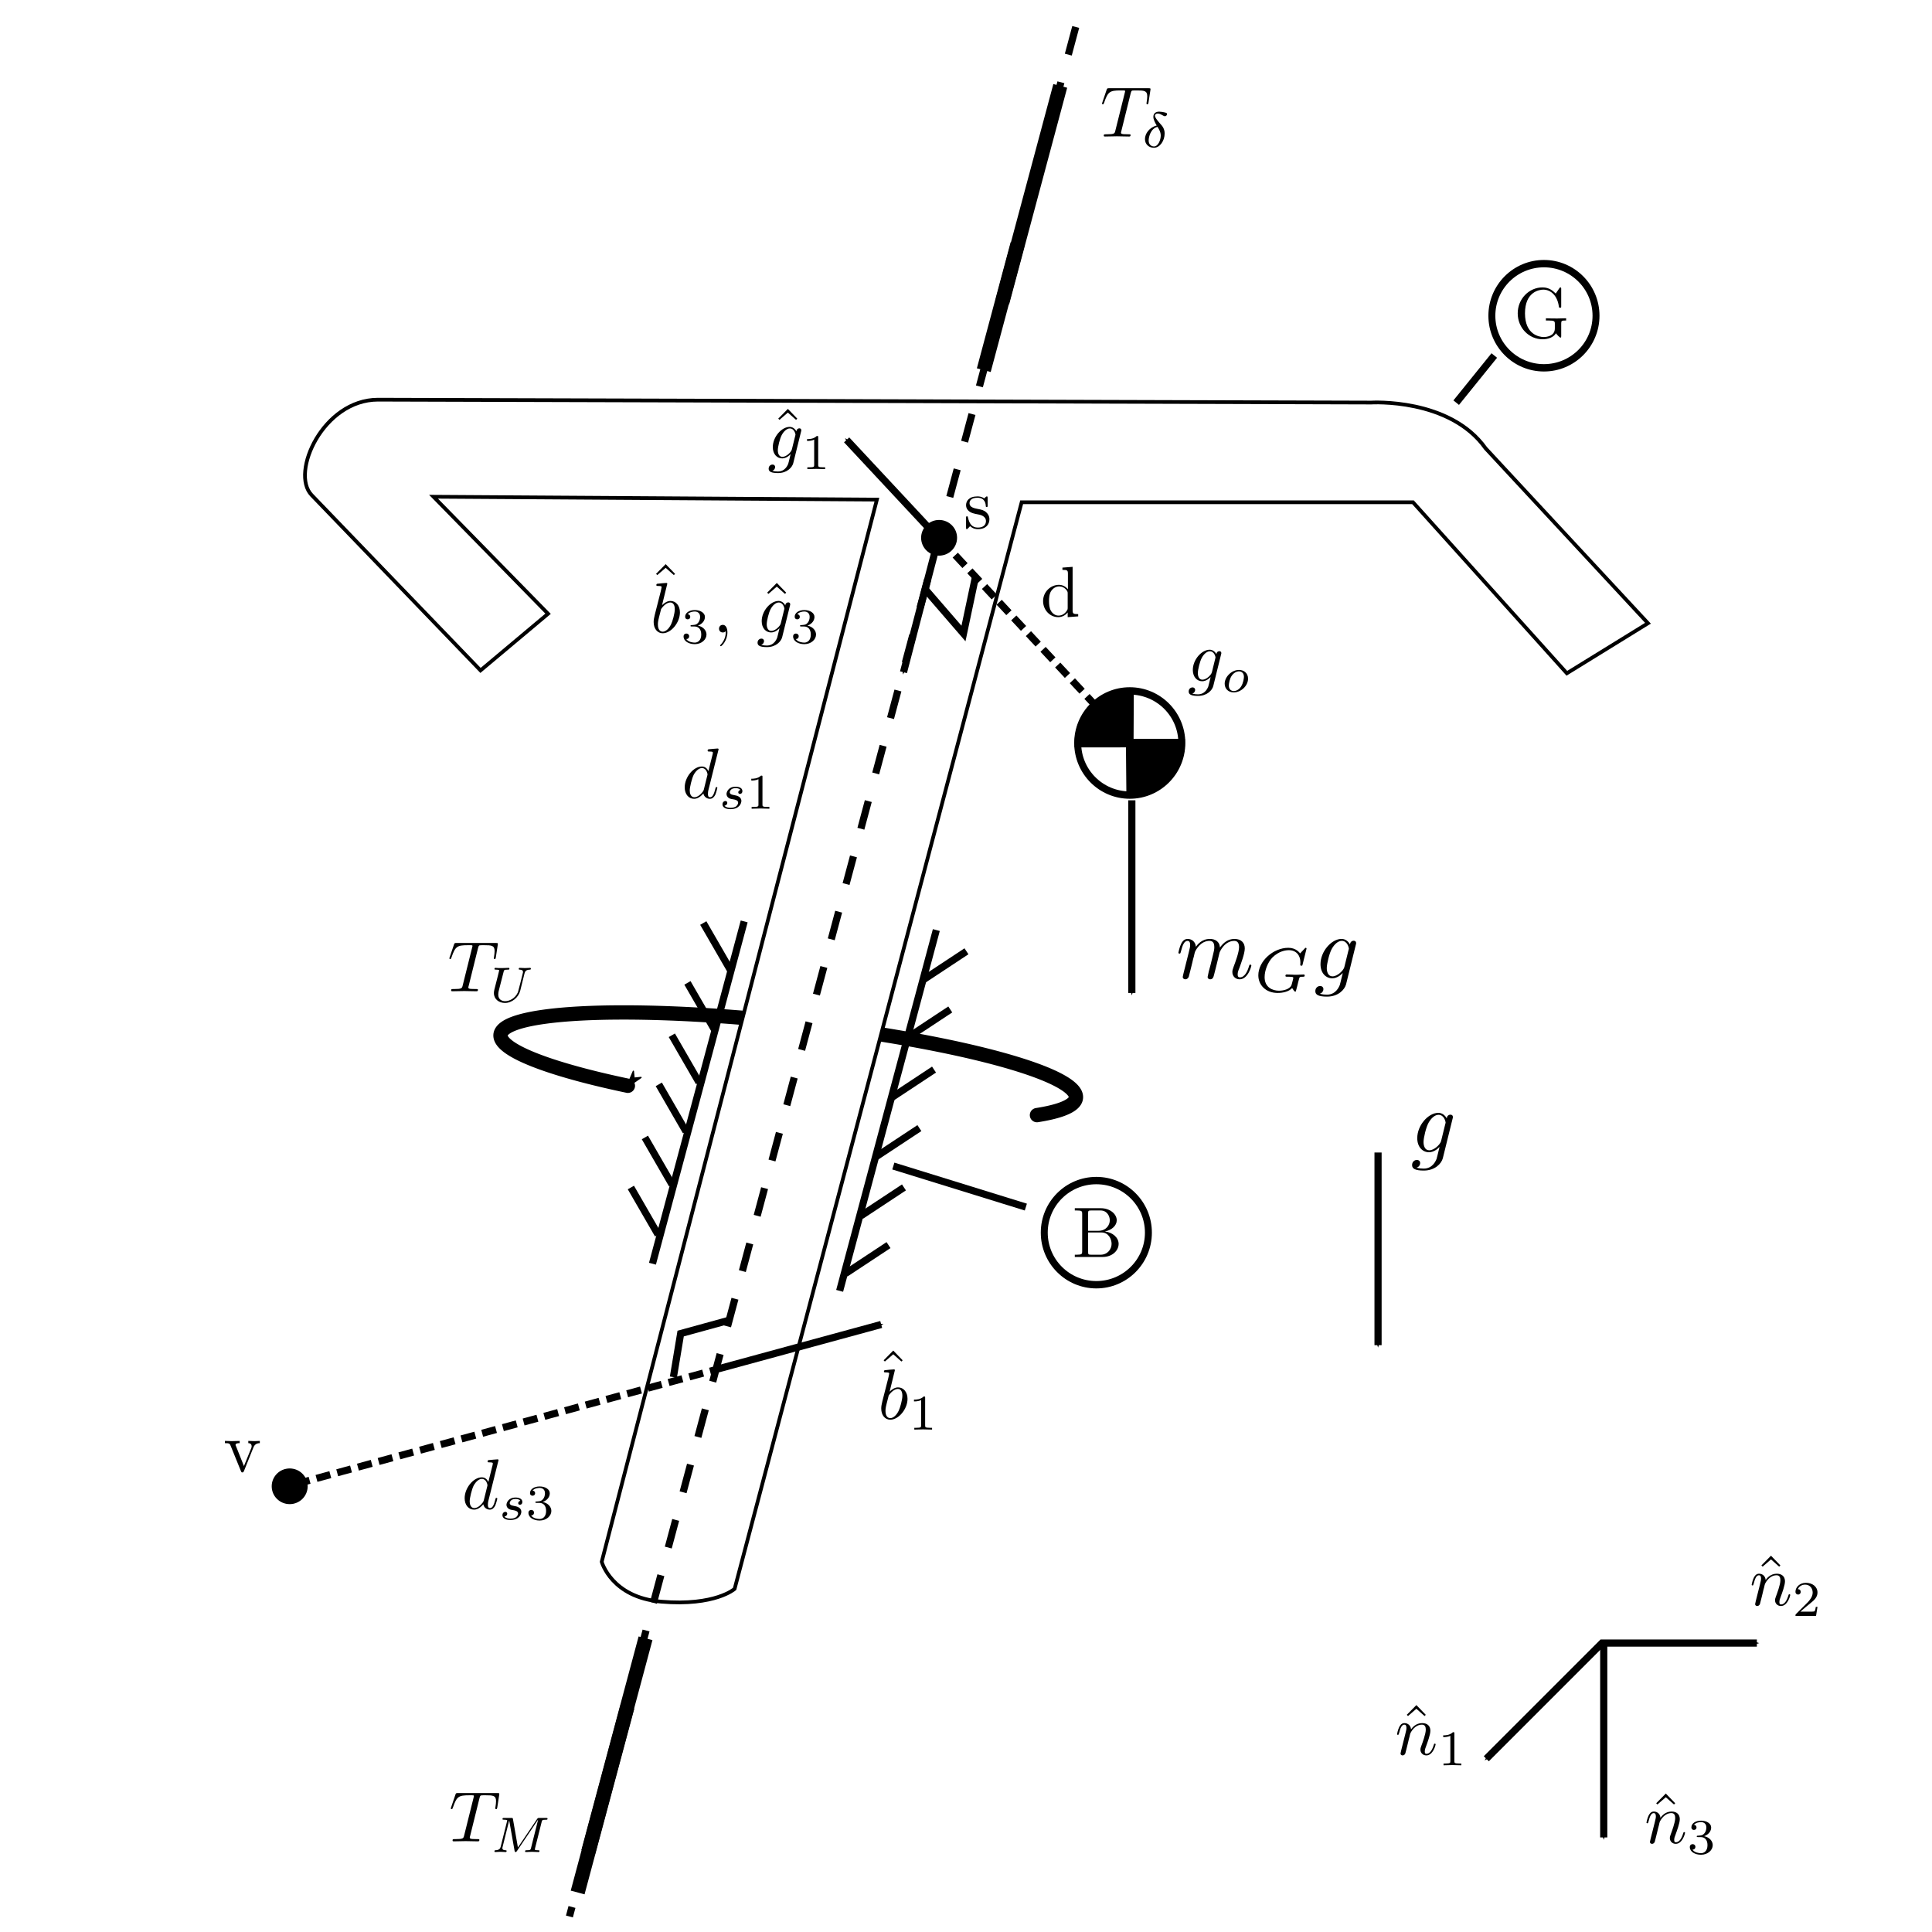 <?xml version="1.0" encoding="UTF-8" standalone="no"?>
<!-- Created with Inkscape (http://www.inkscape.org/) -->

<svg
   xmlns:ns0="http://www.iki.fi/pav/software/textext/"
   xmlns:dc="http://purl.org/dc/elements/1.1/"
   xmlns:cc="http://creativecommons.org/ns#"
   xmlns:rdf="http://www.w3.org/1999/02/22-rdf-syntax-ns#"
   xmlns:svg="http://www.w3.org/2000/svg"
   xmlns="http://www.w3.org/2000/svg"
   xmlns:xlink="http://www.w3.org/1999/xlink"
   xmlns:sodipodi="http://sodipodi.sourceforge.net/DTD/sodipodi-0.dtd"
   xmlns:inkscape="http://www.inkscape.org/namespaces/inkscape"
   width="270"
   height="270"
   id="svg3394"
   version="1.1"
   inkscape:version="0.48.4 r9939"
   sodipodi:docname="handlebar-free-body-src.svg"
   inkscape:export-filename="handlebar-free-body.png"
   inkscape:export-xdpi="200"
   inkscape:export-ydpi="200">
  <sodipodi:namedview
     id="base"
     pagecolor="#ffffff"
     bordercolor="#666666"
     borderopacity="1.0"
     inkscape:pageopacity="0.0"
     inkscape:pageshadow="2"
     inkscape:zoom="2.0925926"
     inkscape:cx="135"
     inkscape:cy="135"
     inkscape:document-units="px"
     inkscape:current-layer="layer1"
     showgrid="false"
     showguides="true"
     inkscape:guide-bbox="true"
     inkscape:window-width="1366"
     inkscape:window-height="744"
     inkscape:window-x="0"
     inkscape:window-y="24"
     inkscape:window-maximized="1"
     units="in" />
  <defs
     id="defs3396">
    <marker
       style="overflow:visible"
       id="Arrow1Mstart"
       refX="0.0"
       refY="0.0"
       orient="auto"
       inkscape:stockid="Arrow1Mstart">
      <path
         transform="scale(0.4) translate(10,0)"
         style="fill-rule:evenodd;stroke:#000000;stroke-width:1.0pt;marker-start:none"
         d="M 0.0,0.0 L 5.0,-5.0 L -12.5,0.0 L 5.0,5.0 L 0.0,0.0 z "
         id="path5931" />
    </marker>
    <marker
       style="overflow:visible;"
       id="Arrow1Mend"
       refX="0.0"
       refY="0.0"
       orient="auto"
       inkscape:stockid="Arrow1Mend">
      <path
         transform="scale(0.4) rotate(180) translate(10,0)"
         style="fill-rule:evenodd;stroke:#000000;stroke-width:1.0pt;marker-start:none;"
         d="M 0.0,0.0 L 5.0,-5.0 L -12.5,0.0 L 5.0,5.0 L 0.0,0.0 z "
         id="path5934" />
    </marker>
    <marker
       style="overflow:visible;"
       id="Arrow1Lend"
       refX="0.0"
       refY="0.0"
       orient="auto"
       inkscape:stockid="Arrow1Lend">
      <path
         transform="scale(0.8) rotate(180) translate(12.5,0)"
         style="fill-rule:evenodd;stroke:#000000;stroke-width:1.0pt;marker-start:none;"
         d="M 0.0,0.0 L 5.0,-5.0 L -12.5,0.0 L 5.0,5.0 L 0.0,0.0 z "
         id="path5928" />
    </marker>
    <linearGradient
       id="linearGradient5646">
      <stop
         id="stop5648"
         offset="0"
         style="stop-color:#000000;stop-opacity:1;" />
      <stop
         id="stop5650"
         offset="1"
         style="stop-color:#000000;stop-opacity:0;" />
    </linearGradient>
    <marker
       style="overflow:visible"
       id="Arrow1Mend-9"
       refX="0"
       refY="0"
       orient="auto"
       inkscape:stockid="Arrow1Mend">
      <path
         transform="matrix(-0.4,0,0,-0.4,-4,0)"
         style="fill-rule:evenodd;stroke:#000000;stroke-width:1pt;marker-start:none"
         d="M 0,0 5,-5 -12.5,0 5,5 0,0 z"
         id="path5934-2"
         inkscape:connector-curvature="0" />
    </marker>
    <marker
       style="overflow:visible"
       id="Arrow1Mend-8"
       refX="0"
       refY="0"
       orient="auto"
       inkscape:stockid="Arrow1Mend">
      <path
         transform="matrix(-0.4,0,0,-0.4,-4,0)"
         style="fill-rule:evenodd;stroke:#000000;stroke-width:1pt;marker-start:none"
         d="M 0,0 5,-5 -12.5,0 5,5 0,0 z"
         id="path5934-7"
         inkscape:connector-curvature="0" />
    </marker>
    <marker
       style="overflow:visible"
       id="Arrow1Mend-8-0"
       refX="0"
       refY="0"
       orient="auto"
       inkscape:stockid="Arrow1Mend">
      <path
         transform="matrix(-0.4,0,0,-0.4,-4,0)"
         style="fill-rule:evenodd;stroke:#000000;stroke-width:1pt;marker-start:none"
         d="M 0,0 5,-5 -12.5,0 5,5 0,0 z"
         id="path5934-7-2"
         inkscape:connector-curvature="0" />
    </marker>
    <marker
       style="overflow:visible"
       id="Arrow1Mend-8-9"
       refX="0"
       refY="0"
       orient="auto"
       inkscape:stockid="Arrow1Mend">
      <path
         transform="matrix(-0.4,0,0,-0.4,-4,0)"
         style="fill-rule:evenodd;stroke:#000000;stroke-width:1pt;marker-start:none"
         d="M 0,0 5,-5 -12.5,0 5,5 0,0 z"
         id="path5934-7-1"
         inkscape:connector-curvature="0" />
    </marker>
    <marker
       style="overflow:visible"
       id="Arrow1Mend-8-7"
       refX="0"
       refY="0"
       orient="auto"
       inkscape:stockid="Arrow1Mend">
      <path
         transform="matrix(-0.4,0,0,-0.4,-4,0)"
         style="fill-rule:evenodd;stroke:#000000;stroke-width:1pt;marker-start:none"
         d="M 0,0 5,-5 -12.5,0 5,5 0,0 z"
         id="path5934-7-8"
         inkscape:connector-curvature="0" />
    </marker>
  </defs>
  <g
     transform="translate(0,-782.36)"
     id="layer1"
     inkscape:groupmode="layer"
     inkscape:label="Layer 1">
    <path
       sodipodi:type="arc"
       style="fill:none;stroke:#000000;stroke-width:2.296;stroke-linecap:round;stroke-linejoin:round;stroke-miterlimit:4;stroke-opacity:1;stroke-dasharray:none;stroke-dashoffset:0"
       id="path8026"
       sodipodi:cx="215.52213"
       sodipodi:cy="46.353981"
       sodipodi:rx="17.203539"
       sodipodi:ry="16.247787"
       d="m 232.726,46.354 c 0,8.973 -7.702,16.248 -17.204,16.248 -9.501,0 -17.204,-7.274 -17.204,-16.248 0,-8.973 7.702,-16.248 17.204,-16.248 9.501,0 17.204,7.274 17.204,16.248 z"
       transform="matrix(0.423,0,0,0.448,124.602,805.717)" />
    <path
       sodipodi:open="true"
       sodipodi:end="6.7932165"
       sodipodi:start="2.1453365"
       transform="matrix(0.994,0.109,-0.109,0.994,17.605,769.768)"
       d="m 87.64,155.713 a 40.447,6.135 0 1 1 57.28,-2.155"
       sodipodi:ry="6.1354847"
       sodipodi:rx="40.447117"
       sodipodi:cy="150.56256"
       sodipodi:cx="109.62067"
       id="path5920"
       style="fill:none;stroke:#000000;stroke-width:2;stroke-linecap:round;stroke-linejoin:round;stroke-miterlimit:4;stroke-opacity:1;stroke-dasharray:none;stroke-dashoffset:0;marker-start:url(#Arrow1Mstart)"
       sodipodi:type="arc" />
    <path
       sodipodi:nodetypes="cscccccscccccccc"
       inkscape:connector-curvature="0"
       id="path3404"
       d="m 52.806,838.215 c -7.636,0.017 -12.265,10.204 -9.257,13.328 l 23.605,24.509 9.44,-7.918 -16.009,-16.355 61.964,0.402 -38.458,148.442 c 0,0 1.363,4.981 8.307,5.571 7.557,0.642 10.265,-1.784 10.265,-1.784 l 40.114,-151.86 54.691,0.003 21.502,23.9 11.338,-6.994 -22.686,-24.435 c -5.017,-7.086 -16.004,-6.405 -16.004,-6.405 z"
       style="fill:#ffffff;fill-opacity:1;stroke:#000000;stroke-width:0.519px;stroke-linecap:butt;stroke-linejoin:miter;stroke-opacity:1" />
    <path
       inkscape:connector-curvature="0"
       id="path3410"
       d="m 130.852,912.338 -13.51,50.42"
       style="fill:none;stroke:#000000;stroke-width:1;stroke-linecap:butt;stroke-linejoin:miter;stroke-miterlimit:4;stroke-opacity:1;stroke-dasharray:none" />
    <path
       inkscape:connector-curvature="0"
       id="path3412"
       d="M 104,911.129 91.183,958.966"
       style="fill:none;stroke:#000000;stroke-width:1;stroke-linecap:butt;stroke-linejoin:miter;stroke-miterlimit:4;stroke-opacity:1;stroke-dasharray:none" />
    <path
       sodipodi:nodetypes="cc"
       inkscape:connector-curvature="0"
       id="path5656"
       d="m 135.064,915.304 -6.015,3.971"
       style="fill:none;stroke:#000000;stroke-width:1px;stroke-linecap:butt;stroke-linejoin:miter;stroke-opacity:1" />
    <path
       sodipodi:nodetypes="cc"
       inkscape:connector-curvature="0"
       id="path5829-26"
       d="m 102.088,917.946 -3.804,-6.59"
       style="fill:none;stroke:#000000;stroke-width:1px;stroke-linecap:butt;stroke-linejoin:miter;stroke-opacity:1" />
    <path
       sodipodi:nodetypes="cc"
       inkscape:connector-curvature="0"
       id="path5916"
       d="m 142.21,816.458 -4.725,17.632"
       style="fill:none;stroke:#000000;stroke-width:2;stroke-linecap:butt;stroke-linejoin:miter;stroke-miterlimit:4;stroke-opacity:1;stroke-dasharray:none;marker-end:url(#Arrow1Mend)" />
    <path
       inkscape:connector-curvature="0"
       id="path5918"
       d="m 82.214,1041.169 8,-29.857"
       style="fill:none;stroke:#000000;stroke-width:2;stroke-linecap:butt;stroke-linejoin:miter;stroke-miterlimit:4;stroke-opacity:1;stroke-dasharray:none;marker-end:url(#Arrow1Mend)" />
    <path
       sodipodi:nodetypes="cc"
       inkscape:connector-curvature="0"
       id="path5656-3"
       d="m 132.802,923.433 -6.015,3.971"
       style="fill:none;stroke:#000000;stroke-width:1px;stroke-linecap:butt;stroke-linejoin:miter;stroke-opacity:1" />
    <path
       sodipodi:nodetypes="cc"
       inkscape:connector-curvature="0"
       id="path5656-1"
       d="m 130.531,931.836 -6.015,3.971"
       style="fill:none;stroke:#000000;stroke-width:1px;stroke-linecap:butt;stroke-linejoin:miter;stroke-opacity:1" />
    <path
       sodipodi:nodetypes="cc"
       inkscape:connector-curvature="0"
       id="path5656-0"
       d="m 128.486,940.013 -6.015,3.971"
       style="fill:none;stroke:#000000;stroke-width:1px;stroke-linecap:butt;stroke-linejoin:miter;stroke-opacity:1" />
    <path
       sodipodi:nodetypes="cc"
       inkscape:connector-curvature="0"
       id="path5656-8"
       d="m 126.329,948.303 -6.015,3.971"
       style="fill:none;stroke:#000000;stroke-width:1px;stroke-linecap:butt;stroke-linejoin:miter;stroke-opacity:1" />
    <path
       sodipodi:nodetypes="cc"
       inkscape:connector-curvature="0"
       id="path5656-16"
       d="m 124.171,956.365 -6.015,3.971"
       style="fill:none;stroke:#000000;stroke-width:1px;stroke-linecap:butt;stroke-linejoin:miter;stroke-opacity:1" />
    <path
       sodipodi:nodetypes="cc"
       inkscape:connector-curvature="0"
       id="path5829-26-0"
       d="M 99.876,926.309 96.072,919.72"
       style="fill:none;stroke:#000000;stroke-width:1px;stroke-linecap:butt;stroke-linejoin:miter;stroke-opacity:1" />
    <path
       sodipodi:nodetypes="cc"
       inkscape:connector-curvature="0"
       id="path5829-26-2"
       d="M 97.695,933.63 93.89,927.041"
       style="fill:none;stroke:#000000;stroke-width:1px;stroke-linecap:butt;stroke-linejoin:miter;stroke-opacity:1" />
    <path
       sodipodi:nodetypes="cc"
       inkscape:connector-curvature="0"
       id="path5829-26-9"
       d="m 95.872,940.491 -3.804,-6.59"
       style="fill:none;stroke:#000000;stroke-width:1px;stroke-linecap:butt;stroke-linejoin:miter;stroke-opacity:1" />
    <path
       sodipodi:nodetypes="cc"
       inkscape:connector-curvature="0"
       id="path5829-26-26"
       d="m 93.93,947.914 -3.804,-6.59"
       style="fill:none;stroke:#000000;stroke-width:1px;stroke-linecap:butt;stroke-linejoin:miter;stroke-opacity:1" />
    <path
       sodipodi:nodetypes="cc"
       inkscape:connector-curvature="0"
       id="path5829-26-1"
       d="m 91.97,954.906 -3.804,-6.59"
       style="fill:none;stroke:#000000;stroke-width:1px;stroke-linecap:butt;stroke-linejoin:miter;stroke-opacity:1" />
    <path
       sodipodi:nodetypes="cc"
       inkscape:connector-curvature="0"
       id="path5916-1"
       d="m 148.173,794.363 -8.112,30.273"
       style="fill:none;stroke:#000000;stroke-width:2;stroke-linecap:butt;stroke-linejoin:miter;stroke-miterlimit:4;stroke-opacity:1;stroke-dasharray:none;marker-end:url(#Arrow1Mend)" />
    <path
       sodipodi:nodetypes="cc"
       inkscape:connector-curvature="0"
       id="path5918-9"
       d="m 80.727,1046.837 6.951,-25.942"
       style="fill:none;stroke:#000000;stroke-width:2;stroke-linecap:butt;stroke-linejoin:miter;stroke-miterlimit:4;stroke-opacity:1;stroke-dasharray:none;marker-end:url(#Arrow1Mend)" />
    <g
       id="g7310"
       ns0:preamble=""
       ns0:text="$T_\\delta$"
       transform="translate(-69.664,666.673)">
      <defs
         id="defs7312">
        <g
           id="g7314">
          <symbol
             id="textext-d0f85837-0"
             overflow="visible"
             style="overflow:visible">
            <path
               id="path7317"
               d="m 4.25,-6.047 c 0.078,-0.281 0.109,-0.344 0.234,-0.375 0.094,-0.016 0.422,-0.016 0.625,-0.016 1.016,0 1.453,0.031 1.453,0.812 0,0.156 -0.031,0.547 -0.078,0.797 0,0.047 -0.031,0.156 -0.031,0.188 0,0.062 0.031,0.141 0.125,0.141 0.109,0 0.125,-0.078 0.156,-0.234 L 7,-6.469 C 7.016,-6.516 7.016,-6.609 7.016,-6.641 7.016,-6.75 6.922,-6.75 6.75,-6.75 l -5.531,0 c -0.234,0 -0.25,0.016 -0.328,0.203 l -0.594,1.75 c 0,0.016 -0.062,0.156 -0.062,0.188 0,0.047 0.062,0.109 0.125,0.109 0.094,0 0.109,-0.062 0.172,-0.219 C 1.062,-6.266 1.328,-6.438 2.797,-6.438 l 0.391,0 c 0.281,0 0.281,0.031 0.281,0.125 0,0.047 -0.031,0.172 -0.047,0.203 L 2.094,-0.781 C 2,-0.422 1.969,-0.312 0.906,-0.312 c -0.359,0 -0.422,0 -0.422,0.188 C 0.484,0 0.594,0 0.656,0 c 0.266,0 0.547,-0.016 0.812,-0.016 0.281,0 0.578,-0.016 0.859,-0.016 0.281,0 0.547,0.016 0.828,0.016 C 3.438,-0.016 3.734,0 4.016,0 c 0.094,0 0.219,0 0.219,-0.203 0,-0.109 -0.078,-0.109 -0.344,-0.109 -0.234,0 -0.375,0 -0.625,-0.016 -0.297,-0.031 -0.375,-0.062 -0.375,-0.219 0,-0.016 0,-0.062 0.047,-0.203 z m 0,0"
               style="stroke:none"
               inkscape:connector-curvature="0" />
          </symbol>
          <symbol
             id="textext-d0f85837-1"
             overflow="visible"
             style="overflow:visible">
            <path
               id="path7320"
               d="m 2.062,-3.031 c -1.047,0.266 -1.641,1.156 -1.641,1.891 0,0.75 0.562,1.219 1.25,1.219 0.844,0 1.5,-0.984 1.5,-2 C 3.172,-2.594 2.812,-3 2.594,-3.234 2.344,-3.531 1.812,-4.094 1.812,-4.422 c 0,-0.094 0.109,-0.281 0.391,-0.281 0.234,0 0.438,0.109 0.578,0.188 0.062,0.031 0.312,0.188 0.422,0.188 C 3.375,-4.328 3.5,-4.484 3.5,-4.625 3.5,-4.797 3.406,-4.812 3.031,-4.891 2.953,-4.906 2.625,-4.969 2.406,-4.969 c -0.531,0 -0.812,0.297 -0.812,0.719 0,0.375 0.219,0.797 0.469,1.219 z m 0.109,0.188 C 2.375,-2.531 2.625,-2.125 2.625,-1.625 c 0,0.578 -0.344,1.516 -0.938,1.516 -0.375,0 -0.75,-0.25 -0.75,-0.828 0,-0.469 0.266,-1.672 1.234,-1.906 z m 0,0"
               style="stroke:none"
               inkscape:connector-curvature="0" />
          </symbol>
        </g>
      </defs>
      <g
         id="textext-d0f85837-2">
        <g
           id="g7323"
           style="fill:#000000;fill-opacity:1">
          <use
             id="use7325"
             y="134.765"
             x="223.432"
             xlink:href="#textext-d0f85837-0"
             width="270"
             height="270" />
        </g>
        <g
           id="g7327"
           style="fill:#000000;fill-opacity:1">
          <use
             id="use7329"
             y="136.259"
             x="229.254"
             xlink:href="#textext-d0f85837-1"
             width="270"
             height="270" />
        </g>
      </g>
    </g>
    <g
       transform="translate(-160.671,904.926)"
       ns0:text="$T_M$"
       ns0:preamble=""
       id="g7431">
      <defs
         id="defs7433">
        <g
           id="g7435">
          <symbol
             style="overflow:visible"
             overflow="visible"
             id="textext-ee23685e-0">
            <path
               inkscape:connector-curvature="0"
               style="stroke:none"
               d="m 4.25,-6.047 c 0.078,-0.281 0.109,-0.344 0.234,-0.375 0.094,-0.016 0.422,-0.016 0.625,-0.016 1.016,0 1.453,0.031 1.453,0.812 0,0.156 -0.031,0.547 -0.078,0.797 0,0.047 -0.031,0.156 -0.031,0.188 0,0.062 0.031,0.141 0.125,0.141 0.109,0 0.125,-0.078 0.156,-0.234 L 7,-6.469 C 7.016,-6.516 7.016,-6.609 7.016,-6.641 7.016,-6.75 6.922,-6.75 6.75,-6.75 l -5.531,0 c -0.234,0 -0.25,0.016 -0.328,0.203 l -0.594,1.75 c 0,0.016 -0.062,0.156 -0.062,0.188 0,0.047 0.062,0.109 0.125,0.109 0.094,0 0.109,-0.062 0.172,-0.219 C 1.062,-6.266 1.328,-6.438 2.797,-6.438 l 0.391,0 c 0.281,0 0.281,0.031 0.281,0.125 0,0.047 -0.031,0.172 -0.047,0.203 L 2.094,-0.781 C 2,-0.422 1.969,-0.312 0.906,-0.312 c -0.359,0 -0.422,0 -0.422,0.188 C 0.484,0 0.594,0 0.656,0 c 0.266,0 0.547,-0.016 0.812,-0.016 0.281,0 0.578,-0.016 0.859,-0.016 0.281,0 0.547,0.016 0.828,0.016 C 3.438,-0.016 3.734,0 4.016,0 c 0.094,0 0.219,0 0.219,-0.203 0,-0.109 -0.078,-0.109 -0.344,-0.109 -0.234,0 -0.375,0 -0.625,-0.016 -0.297,-0.031 -0.375,-0.062 -0.375,-0.219 0,-0.016 0,-0.062 0.047,-0.203 z m 0,0"
               id="path7438" />
          </symbol>
          <symbol
             style="overflow:visible"
             overflow="visible"
             id="textext-ee23685e-1">
            <path
               inkscape:connector-curvature="0"
               style="stroke:none"
               d="m 7.109,-4.188 c 0.062,-0.266 0.078,-0.328 0.594,-0.328 0.156,0 0.234,0 0.234,-0.141 0,-0.109 -0.078,-0.109 -0.203,-0.109 l -0.953,0 c -0.203,0 -0.203,0.016 -0.297,0.141 l -2.688,3.984 -0.688,-3.938 c -0.031,-0.172 -0.031,-0.188 -0.25,-0.188 l -0.984,0 c -0.141,0 -0.234,0 -0.234,0.156 0,0.094 0.078,0.094 0.234,0.094 0.109,0 0.141,0 0.266,0.016 0.141,0.016 0.156,0.031 0.156,0.109 0,0 0,0.047 -0.031,0.141 l -0.875,3.5 c -0.062,0.234 -0.172,0.484 -0.734,0.5 -0.047,0 -0.141,0 -0.141,0.156 0,0 0,0.094 0.109,0.094 0.203,0 0.5,-0.031 0.719,-0.031 C 1.516,-0.031 1.922,0 2.078,0 2.125,0 2.219,0 2.219,-0.156 2.219,-0.25 2.125,-0.25 2.062,-0.25 1.625,-0.266 1.625,-0.453 1.625,-0.547 c 0,-0.031 0,-0.062 0.031,-0.172 l 0.922,-3.703 0.75,4.234 C 3.359,-0.062 3.359,0 3.469,0 3.562,0 3.625,-0.078 3.672,-0.156 L 6.594,-4.5 6.609,-4.484 5.625,-0.547 C 5.562,-0.312 5.547,-0.25 5.016,-0.25 c -0.125,0 -0.219,0 -0.219,0.156 0,0 0,0.094 0.109,0.094 0.141,0 0.297,-0.016 0.438,-0.016 0.141,0 0.297,-0.016 0.438,-0.016 C 5.984,-0.031 6.469,0 6.672,0 6.703,0 6.812,0 6.812,-0.156 6.812,-0.25 6.734,-0.25 6.594,-0.25 c -0.016,0 -0.141,0 -0.266,-0.016 -0.156,-0.016 -0.156,-0.031 -0.156,-0.109 0,-0.031 0.016,-0.109 0.016,-0.141 z m 0,0"
               id="path7441" />
          </symbol>
        </g>
      </defs>
      <g
         id="textext-ee23685e-2">
        <g
           style="fill:#000000;fill-opacity:1"
           id="g7444">
          <use
             height="270"
             width="270"
             xlink:href="#textext-ee23685e-0"
             x="223.432"
             y="134.765"
             id="use7446" />
        </g>
        <g
           style="fill:#000000;fill-opacity:1"
           id="g7448">
          <use
             height="270"
             width="270"
             xlink:href="#textext-ee23685e-1"
             x="229.254"
             y="136.259"
             id="use7450" />
        </g>
      </g>
    </g>
    <g
       id="g7576"
       ns0:preamble=""
       ns0:text="$T_U$"
       transform="translate(-160.872,786.126)">
      <defs
         id="defs7578">
        <g
           id="g7580">
          <symbol
             id="textext-3c5c36be-0"
             overflow="visible"
             style="overflow:visible">
            <path
               id="path7583"
               d="m 4.25,-6.047 c 0.078,-0.281 0.109,-0.344 0.234,-0.375 0.094,-0.016 0.422,-0.016 0.625,-0.016 1.016,0 1.453,0.031 1.453,0.812 0,0.156 -0.031,0.547 -0.078,0.797 0,0.047 -0.031,0.156 -0.031,0.188 0,0.062 0.031,0.141 0.125,0.141 0.109,0 0.125,-0.078 0.156,-0.234 L 7,-6.469 C 7.016,-6.516 7.016,-6.609 7.016,-6.641 7.016,-6.75 6.922,-6.75 6.75,-6.75 l -5.531,0 c -0.234,0 -0.25,0.016 -0.328,0.203 l -0.594,1.75 c 0,0.016 -0.062,0.156 -0.062,0.188 0,0.047 0.062,0.109 0.125,0.109 0.094,0 0.109,-0.062 0.172,-0.219 C 1.062,-6.266 1.328,-6.438 2.797,-6.438 l 0.391,0 c 0.281,0 0.281,0.031 0.281,0.125 0,0.047 -0.031,0.172 -0.047,0.203 L 2.094,-0.781 C 2,-0.422 1.969,-0.312 0.906,-0.312 c -0.359,0 -0.422,0 -0.422,0.188 C 0.484,0 0.594,0 0.656,0 c 0.266,0 0.547,-0.016 0.812,-0.016 0.281,0 0.578,-0.016 0.859,-0.016 0.281,0 0.547,0.016 0.828,0.016 C 3.438,-0.016 3.734,0 4.016,0 c 0.094,0 0.219,0 0.219,-0.203 0,-0.109 -0.078,-0.109 -0.344,-0.109 -0.234,0 -0.375,0 -0.625,-0.016 -0.297,-0.031 -0.375,-0.062 -0.375,-0.219 0,-0.016 0,-0.062 0.047,-0.203 z m 0,0"
               style="stroke:none"
               inkscape:connector-curvature="0" />
          </symbol>
          <symbol
             id="textext-3c5c36be-1"
             overflow="visible"
             style="overflow:visible">
            <path
               id="path7586"
               d="m 4.922,-4 c 0.078,-0.266 0.188,-0.5 0.75,-0.516 0.031,0 0.141,0 0.141,-0.141 0,-0.047 -0.047,-0.109 -0.109,-0.109 -0.219,0 -0.484,0.031 -0.719,0.031 -0.234,0 -0.531,-0.031 -0.734,-0.031 -0.031,0 -0.141,0 -0.141,0.156 0,0.094 0.094,0.094 0.156,0.094 0.328,0.016 0.438,0.125 0.438,0.297 0,0.031 0,0.062 0,0.094 C 4.594,-3.672 4.078,-1.578 4,-1.359 c -0.391,0.891 -1.219,1.25 -1.781,1.25 C 1.75,-0.109 1.25,-0.344 1.25,-1.031 c 0,-0.172 0.031,-0.344 0.062,-0.5 L 2,-4.219 c 0.062,-0.234 0.062,-0.297 0.609,-0.297 0.109,0 0.203,0 0.203,-0.141 0,-0.031 -0.016,-0.109 -0.109,-0.109 -0.203,0 -0.703,0.031 -0.906,0.031 -0.125,0 -0.375,0 -0.484,0 C 1.172,-4.75 1,-4.766 0.875,-4.766 c -0.047,0 -0.156,0 -0.156,0.156 0,0.094 0.094,0.094 0.234,0.094 0,0 0.141,0 0.266,0.016 0.141,0.016 0.156,0.031 0.156,0.109 0,0.031 -0.078,0.312 -0.109,0.453 l -0.156,0.625 -0.406,1.594 c -0.062,0.281 -0.062,0.344 -0.062,0.484 0,0.859 0.719,1.375 1.547,1.375 0.969,0 1.891,-0.781 2.125,-1.688 z m 0,0"
               style="stroke:none"
               inkscape:connector-curvature="0" />
          </symbol>
        </g>
      </defs>
      <g
         id="textext-3c5c36be-2">
        <g
           id="g7589"
           style="fill:#000000;fill-opacity:1">
          <use
             id="use7591"
             y="134.765"
             x="223.432"
             xlink:href="#textext-3c5c36be-0"
             width="270"
             height="270" />
        </g>
        <g
           id="g7593"
           style="fill:#000000;fill-opacity:1">
          <use
             id="use7595"
             y="136.259"
             x="229.254"
             xlink:href="#textext-3c5c36be-1"
             width="270"
             height="270" />
        </g>
      </g>
    </g>
    <g
       transform="translate(-73.585,823.257)"
       ns0:text="B"
       ns0:preamble=""
       id="g7745">
      <defs
         id="defs7747">
        <g
           id="g7749">
          <symbol
             style="overflow:visible"
             overflow="visible"
             id="textext-fdcc0b61-0">
            <path
               inkscape:connector-curvature="0"
               style="stroke:none"
               d="m 2.219,-3.656 0,-2.438 C 2.219,-6.438 2.234,-6.5 2.703,-6.5 l 1.234,0 c 0.969,0 1.312,0.844 1.312,1.375 0,0.641 -0.484,1.469 -1.594,1.469 z M 4.562,-3.562 C 5.531,-3.75 6.219,-4.391 6.219,-5.125 6.219,-5.984 5.297,-6.812 4,-6.812 l -3.641,0 0,0.312 0.234,0 c 0.766,0 0.797,0.109 0.797,0.469 l 0,5.25 c 0,0.359 -0.031,0.469 -0.797,0.469 l -0.234,0 0,0.312 3.906,0 c 1.328,0 2.219,-0.891 2.219,-1.828 0,-0.859 -0.812,-1.609 -1.922,-1.734 z m -0.609,3.25 -1.25,0 c -0.469,0 -0.484,-0.062 -0.484,-0.391 l 0,-2.719 1.875,0 C 5.078,-3.422 5.5,-2.5 5.5,-1.828 5.5,-1.125 4.969,-0.312 3.953,-0.312 z m 0,0"
               id="path7752" />
          </symbol>
        </g>
      </defs>
      <g
         id="textext-fdcc0b61-1">
        <g
           style="fill:#000000;fill-opacity:1"
           id="g7755">
          <use
             height="270"
             width="270"
             xlink:href="#textext-fdcc0b61-0"
             x="223.432"
             y="134.765"
             id="use7757" />
        </g>
      </g>
    </g>
    <g
       id="g7923"
       ns0:preamble=""
       ns0:text="G"
       transform="translate(-11.891,694.791)">
      <defs
         id="defs7925">
        <g
           id="g7927">
          <symbol
             id="textext-9afb4ab2-0"
             overflow="visible"
             style="overflow:visible">
            <path
               id="path7930"
               d="m 5.906,-0.625 c 0.141,0.219 0.531,0.609 0.641,0.609 0.094,0 0.094,-0.078 0.094,-0.219 l 0,-1.734 c 0,-0.391 0.031,-0.438 0.688,-0.438 l 0,-0.312 c -0.375,0 -0.922,0.031 -1.219,0.031 -0.391,0 -1.25,0 -1.609,-0.031 l 0,0.312 0.328,0 C 5.719,-2.406 5.75,-2.297 5.75,-1.938 l 0,0.641 c 0,1.125 -1.266,1.203 -1.547,1.203 -0.641,0 -2.625,-0.344 -2.625,-3.312 0,-2.984 1.969,-3.312 2.562,-3.312 1.078,0 1.984,0.891 2.172,2.359 0.031,0.141 0.031,0.172 0.172,0.172 0.156,0 0.156,-0.031 0.156,-0.234 l 0,-2.359 c 0,-0.172 0,-0.25 -0.109,-0.25 -0.047,0 -0.078,0 -0.156,0.125 l -0.5,0.734 C 5.547,-6.484 5.016,-7.031 4.031,-7.031 c -1.859,0 -3.469,1.578 -3.469,3.625 0,2.047 1.594,3.625 3.484,3.625 0.734,0 1.531,-0.266 1.859,-0.844 z m 0,0"
               style="stroke:none"
               inkscape:connector-curvature="0" />
          </symbol>
        </g>
      </defs>
      <g
         id="textext-9afb4ab2-1">
        <g
           id="g7933"
           style="fill:#000000;fill-opacity:1">
          <use
             id="use7935"
             y="134.765"
             x="223.432"
             xlink:href="#textext-9afb4ab2-0"
             width="270"
             height="270" />
        </g>
      </g>
    </g>
    <path
       sodipodi:type="arc"
       style="fill:none;stroke:#000000;stroke-width:2.296;stroke-linecap:round;stroke-linejoin:round;stroke-miterlimit:4;stroke-opacity:1;stroke-dasharray:none;stroke-dashoffset:0"
       id="path8026-5"
       sodipodi:cx="215.52213"
       sodipodi:cy="46.353981"
       sodipodi:rx="17.203539"
       sodipodi:ry="16.247787"
       d="m 232.726,46.354 c 0,8.973 -7.702,16.248 -17.204,16.248 -9.501,0 -17.204,-7.274 -17.204,-16.248 0,-8.973 7.702,-16.248 17.204,-16.248 9.501,0 17.204,7.274 17.204,16.248 z"
       transform="matrix(0.423,0,0,0.448,62.049,933.858)" />
    <path
       style="fill:none;stroke:#000000;stroke-width:1;stroke-linecap:butt;stroke-linejoin:miter;stroke-miterlimit:4;stroke-opacity:1;stroke-dasharray:4, 4;stroke-dashoffset:0"
       d="M 150.333,786.13 79.578,1050.191"
       id="path8046"
       inkscape:connector-curvature="0"
       sodipodi:nodetypes="cc" />
    <path
       style="fill:none;stroke:#000000;stroke-width:1px;stroke-linecap:butt;stroke-linejoin:miter;stroke-opacity:1"
       d="m 124.845,945.316 18.518,5.735"
       id="path8052"
       inkscape:connector-curvature="0"
       sodipodi:nodetypes="cc" />
    <path
       style="fill:none;stroke:#000000;stroke-width:1px;stroke-linecap:butt;stroke-linejoin:miter;stroke-opacity:1"
       d="m 208.828,49.683 -5.322,6.589"
       id="path8054"
       inkscape:connector-curvature="0"
       transform="translate(0,782.36)" />
    <path
       style="fill:none;stroke:#000000;stroke-width:1px;stroke-linecap:butt;stroke-linejoin:miter;stroke-opacity:1;marker-start:url(#Arrow1Mstart);marker-end:url(#Arrow1Mend-8)"
       d="m 207.715,245.79 16.17,-16.17 21.641,0"
       id="path8060"
       inkscape:connector-curvature="0"
       transform="translate(0,782.36)"
       sodipodi:nodetypes="ccc" />
    <path
       style="fill:none;stroke:#000000;stroke-width:1px;stroke-linecap:butt;stroke-linejoin:miter;stroke-opacity:1;marker-end:url(#Arrow1Mend-8)"
       d="m 224.124,229.858 0,26.925"
       id="path8062"
       inkscape:connector-curvature="0"
       transform="translate(0,782.36)"
       sodipodi:nodetypes="cc" />
    <g
       transform="translate(-28.488,892.805)"
       ns0:text="$\\hat{n}_1$"
       ns0:preamble=""
       id="g8922">
      <defs
         id="defs8924">
        <g
           id="g8926">
          <symbol
             style="overflow:visible"
             overflow="visible"
             id="textext-aceaceae-0">
            <path
               inkscape:connector-curvature="0"
               style="stroke:none"
               d="M 2.5,-6.922 1.156,-5.562 1.328,-5.391 2.5,-6.406 3.641,-5.391 3.812,-5.562 z m 0,0"
               id="path8929" />
          </symbol>
          <symbol
             style="overflow:visible"
             overflow="visible"
             id="textext-aceaceae-1">
            <path
               inkscape:connector-curvature="0"
               style="stroke:none"
               d="m 0.875,-0.594 c -0.031,0.156 -0.094,0.391 -0.094,0.438 0,0.172 0.141,0.266 0.297,0.266 0.125,0 0.297,-0.078 0.375,-0.281 0,-0.016 0.125,-0.484 0.188,-0.734 l 0.219,-0.891 C 1.906,-2.031 1.969,-2.25 2.031,-2.469 c 0.031,-0.172 0.109,-0.469 0.125,-0.5 0.141,-0.312 0.672,-1.219 1.625,-1.219 0.453,0 0.531,0.375 0.531,0.703 0,0.609 -0.484,1.891 -0.641,2.312 C 3.578,-0.938 3.562,-0.812 3.562,-0.703 c 0,0.469 0.359,0.812 0.828,0.812 0.938,0 1.297,-1.453 1.297,-1.531 0,-0.109 -0.078,-0.109 -0.109,-0.109 -0.109,0 -0.109,0.031 -0.156,0.188 -0.203,0.672 -0.531,1.234 -1.016,1.234 -0.172,0 -0.234,-0.094 -0.234,-0.328 0,-0.25 0.078,-0.484 0.172,-0.703 0.188,-0.531 0.609,-1.625 0.609,-2.203 0,-0.656 -0.422,-1.062 -1.141,-1.062 -0.906,0 -1.391,0.641 -1.562,0.875 -0.047,-0.562 -0.453,-0.875 -0.922,-0.875 -0.453,0 -0.641,0.391 -0.734,0.562 C 0.422,-3.5 0.297,-2.906 0.297,-2.875 c 0,0.109 0.094,0.109 0.109,0.109 0.109,0 0.109,-0.016 0.172,-0.234 0.172,-0.703 0.375,-1.188 0.734,-1.188 0.188,0 0.297,0.125 0.297,0.453 0,0.219 -0.031,0.328 -0.156,0.844 z m 0,0"
               id="path8932" />
          </symbol>
          <symbol
             style="overflow:visible"
             overflow="visible"
             id="textext-aceaceae-2">
            <path
               inkscape:connector-curvature="0"
               style="stroke:none"
               d="m 2.328,-4.438 c 0,-0.188 0,-0.188 -0.203,-0.188 -0.453,0.438 -1.078,0.438 -1.359,0.438 l 0,0.25 c 0.156,0 0.625,0 1,-0.188 l 0,3.547 c 0,0.234 0,0.328 -0.688,0.328 l -0.266,0 0,0.25 c 0.125,0 0.984,-0.031 1.234,-0.031 0.219,0 1.094,0.031 1.25,0.031 l 0,-0.25 -0.266,0 c -0.703,0 -0.703,-0.094 -0.703,-0.328 z m 0,0"
               id="path8935" />
          </symbol>
        </g>
      </defs>
      <g
         id="textext-aceaceae-3">
        <g
           style="fill:#000000;fill-opacity:1"
           id="g8938">
          <use
             height="270"
             width="270"
             xlink:href="#textext-aceaceae-0"
             x="223.931"
             y="134.765"
             id="use8940" />
        </g>
        <g
           style="fill:#000000;fill-opacity:1"
           id="g8942">
          <use
             height="270"
             width="270"
             xlink:href="#textext-aceaceae-1"
             x="223.432"
             y="134.765"
             id="use8944" />
        </g>
        <g
           style="fill:#000000;fill-opacity:1"
           id="g8946">
          <use
             height="270"
             width="270"
             xlink:href="#textext-aceaceae-2"
             x="229.412"
             y="136.259"
             id="use8948" />
        </g>
      </g>
    </g>
    <g
       id="g9176"
       ns0:preamble=""
       ns0:text="$\\hat{n}_2$"
       transform="translate(21.069,871.928)">
      <defs
         id="defs9178">
        <g
           id="g9180">
          <symbol
             id="textext-47588365-0"
             overflow="visible"
             style="overflow:visible">
            <path
               id="path9183"
               d="M 2.5,-6.922 1.156,-5.562 1.328,-5.391 2.5,-6.406 3.641,-5.391 3.812,-5.562 z m 0,0"
               style="stroke:none"
               inkscape:connector-curvature="0" />
          </symbol>
          <symbol
             id="textext-47588365-1"
             overflow="visible"
             style="overflow:visible">
            <path
               id="path9186"
               d="m 0.875,-0.594 c -0.031,0.156 -0.094,0.391 -0.094,0.438 0,0.172 0.141,0.266 0.297,0.266 0.125,0 0.297,-0.078 0.375,-0.281 0,-0.016 0.125,-0.484 0.188,-0.734 l 0.219,-0.891 C 1.906,-2.031 1.969,-2.25 2.031,-2.469 c 0.031,-0.172 0.109,-0.469 0.125,-0.5 0.141,-0.312 0.672,-1.219 1.625,-1.219 0.453,0 0.531,0.375 0.531,0.703 0,0.609 -0.484,1.891 -0.641,2.312 C 3.578,-0.938 3.562,-0.812 3.562,-0.703 c 0,0.469 0.359,0.812 0.828,0.812 0.938,0 1.297,-1.453 1.297,-1.531 0,-0.109 -0.078,-0.109 -0.109,-0.109 -0.109,0 -0.109,0.031 -0.156,0.188 -0.203,0.672 -0.531,1.234 -1.016,1.234 -0.172,0 -0.234,-0.094 -0.234,-0.328 0,-0.25 0.078,-0.484 0.172,-0.703 0.188,-0.531 0.609,-1.625 0.609,-2.203 0,-0.656 -0.422,-1.062 -1.141,-1.062 -0.906,0 -1.391,0.641 -1.562,0.875 -0.047,-0.562 -0.453,-0.875 -0.922,-0.875 -0.453,0 -0.641,0.391 -0.734,0.562 C 0.422,-3.5 0.297,-2.906 0.297,-2.875 c 0,0.109 0.094,0.109 0.109,0.109 0.109,0 0.109,-0.016 0.172,-0.234 0.172,-0.703 0.375,-1.188 0.734,-1.188 0.188,0 0.297,0.125 0.297,0.453 0,0.219 -0.031,0.328 -0.156,0.844 z m 0,0"
               style="stroke:none"
               inkscape:connector-curvature="0" />
          </symbol>
          <symbol
             id="textext-47588365-2"
             overflow="visible"
             style="overflow:visible">
            <path
               id="path9189"
               d="m 3.516,-1.266 -0.234,0 c -0.016,0.156 -0.094,0.562 -0.188,0.625 -0.047,0.047 -0.578,0.047 -0.688,0.047 l -1.281,0 c 0.734,-0.641 0.984,-0.844 1.391,-1.172 0.516,-0.406 1,-0.844 1,-1.5 0,-0.844 -0.734,-1.359 -1.625,-1.359 -0.859,0 -1.453,0.609 -1.453,1.25 0,0.344 0.297,0.391 0.375,0.391 0.156,0 0.359,-0.125 0.359,-0.375 0,-0.125 -0.047,-0.375 -0.406,-0.375 C 0.984,-4.219 1.453,-4.375 1.781,-4.375 c 0.703,0 1.062,0.547 1.062,1.109 0,0.609 -0.438,1.078 -0.656,1.328 L 0.516,-0.266 C 0.438,-0.203 0.438,-0.188 0.438,0 l 2.875,0 z m 0,0"
               style="stroke:none"
               inkscape:connector-curvature="0" />
          </symbol>
        </g>
      </defs>
      <g
         id="textext-47588365-3">
        <g
           id="g9192"
           style="fill:#000000;fill-opacity:1">
          <use
             id="use9194"
             y="134.765"
             x="223.931"
             xlink:href="#textext-47588365-0"
             width="270"
             height="270" />
        </g>
        <g
           id="g9196"
           style="fill:#000000;fill-opacity:1">
          <use
             id="use9198"
             y="134.765"
             x="223.432"
             xlink:href="#textext-47588365-1"
             width="270"
             height="270" />
        </g>
        <g
           id="g9200"
           style="fill:#000000;fill-opacity:1">
          <use
             id="use9202"
             y="136.259"
             x="229.412"
             xlink:href="#textext-47588365-2"
             width="270"
             height="270" />
        </g>
      </g>
    </g>
    <g
       transform="translate(6.369,905.165)"
       ns0:text="$\\hat{n}_3$"
       ns0:preamble=""
       id="g9462">
      <defs
         id="defs9464">
        <g
           id="g9466">
          <symbol
             style="overflow:visible"
             overflow="visible"
             id="textext-61a44e7e-0">
            <path
               inkscape:connector-curvature="0"
               style="stroke:none"
               d="M 2.5,-6.922 1.156,-5.562 1.328,-5.391 2.5,-6.406 3.641,-5.391 3.812,-5.562 z m 0,0"
               id="path9469" />
          </symbol>
          <symbol
             style="overflow:visible"
             overflow="visible"
             id="textext-61a44e7e-1">
            <path
               inkscape:connector-curvature="0"
               style="stroke:none"
               d="m 0.875,-0.594 c -0.031,0.156 -0.094,0.391 -0.094,0.438 0,0.172 0.141,0.266 0.297,0.266 0.125,0 0.297,-0.078 0.375,-0.281 0,-0.016 0.125,-0.484 0.188,-0.734 l 0.219,-0.891 C 1.906,-2.031 1.969,-2.25 2.031,-2.469 c 0.031,-0.172 0.109,-0.469 0.125,-0.5 0.141,-0.312 0.672,-1.219 1.625,-1.219 0.453,0 0.531,0.375 0.531,0.703 0,0.609 -0.484,1.891 -0.641,2.312 C 3.578,-0.938 3.562,-0.812 3.562,-0.703 c 0,0.469 0.359,0.812 0.828,0.812 0.938,0 1.297,-1.453 1.297,-1.531 0,-0.109 -0.078,-0.109 -0.109,-0.109 -0.109,0 -0.109,0.031 -0.156,0.188 -0.203,0.672 -0.531,1.234 -1.016,1.234 -0.172,0 -0.234,-0.094 -0.234,-0.328 0,-0.25 0.078,-0.484 0.172,-0.703 0.188,-0.531 0.609,-1.625 0.609,-2.203 0,-0.656 -0.422,-1.062 -1.141,-1.062 -0.906,0 -1.391,0.641 -1.562,0.875 -0.047,-0.562 -0.453,-0.875 -0.922,-0.875 -0.453,0 -0.641,0.391 -0.734,0.562 C 0.422,-3.5 0.297,-2.906 0.297,-2.875 c 0,0.109 0.094,0.109 0.109,0.109 0.109,0 0.109,-0.016 0.172,-0.234 0.172,-0.703 0.375,-1.188 0.734,-1.188 0.188,0 0.297,0.125 0.297,0.453 0,0.219 -0.031,0.328 -0.156,0.844 z m 0,0"
               id="path9472" />
          </symbol>
          <symbol
             style="overflow:visible"
             overflow="visible"
             id="textext-61a44e7e-2">
            <path
               inkscape:connector-curvature="0"
               style="stroke:none"
               d="m 1.906,-2.328 c 0.547,0 0.938,0.375 0.938,1.125 0,0.859 -0.516,1.125 -0.906,1.125 -0.281,0 -0.906,-0.078 -1.188,-0.5 0.328,0 0.406,-0.234 0.406,-0.391 0,-0.219 -0.172,-0.375 -0.391,-0.375 -0.188,0 -0.391,0.125 -0.391,0.406 0,0.656 0.719,1.078 1.562,1.078 0.969,0 1.641,-0.656 1.641,-1.344 0,-0.547 -0.438,-1.094 -1.203,-1.25 0.719,-0.266 0.984,-0.781 0.984,-1.219 0,-0.547 -0.625,-0.953 -1.406,-0.953 -0.766,0 -1.359,0.375 -1.359,0.938 0,0.234 0.156,0.359 0.359,0.359 0.219,0 0.359,-0.156 0.359,-0.344 0,-0.203 -0.141,-0.359 -0.359,-0.375 0.25,-0.297 0.719,-0.375 0.984,-0.375 0.312,0 0.75,0.156 0.75,0.75 0,0.297 -0.094,0.625 -0.281,0.828 -0.219,0.266 -0.422,0.281 -0.766,0.312 -0.172,0.016 -0.188,0.016 -0.219,0.016 -0.016,0 -0.078,0.016 -0.078,0.094 0,0.094 0.062,0.094 0.188,0.094 z m 0,0"
               id="path9475" />
          </symbol>
        </g>
      </defs>
      <g
         id="textext-61a44e7e-3">
        <g
           style="fill:#000000;fill-opacity:1"
           id="g9478">
          <use
             height="270"
             width="270"
             xlink:href="#textext-61a44e7e-0"
             x="223.931"
             y="134.765"
             id="use9480" />
        </g>
        <g
           style="fill:#000000;fill-opacity:1"
           id="g9482">
          <use
             height="270"
             width="270"
             xlink:href="#textext-61a44e7e-1"
             x="223.432"
             y="134.765"
             id="use9484" />
        </g>
        <g
           style="fill:#000000;fill-opacity:1"
           id="g9486">
          <use
             height="270"
             width="270"
             xlink:href="#textext-61a44e7e-2"
             x="229.412"
             y="136.259"
             id="use9488" />
        </g>
      </g>
    </g>
    <g
       id="g9780"
       ns0:preamble=""
       ns0:text="$\\hat{b}_3$, $\\hat{g}_3$"
       transform="translate(-132.551,735.983)">
      <defs
         id="defs9782">
        <g
           id="g9784">
          <symbol
             id="textext-1fa85283-0"
             overflow="visible"
             style="overflow:visible">
            <path
               id="path9787"
               d="M 2.5,-6.922 1.156,-5.562 1.328,-5.391 2.5,-6.406 3.641,-5.391 3.812,-5.562 z m 0,0"
               style="stroke:none"
               inkscape:connector-curvature="0" />
          </symbol>
          <symbol
             id="textext-1fa85283-1"
             overflow="visible"
             style="overflow:visible">
            <path
               id="path9790"
               d="m 2.031,-0.016 c 0,-0.625 -0.25,-1.047 -0.641,-1.047 -0.359,0 -0.531,0.281 -0.531,0.531 0,0.266 0.172,0.531 0.531,0.531 0.156,0 0.281,-0.062 0.375,-0.141 L 1.781,-0.156 c 0.016,0 0.016,0 0.016,0.141 0,0.641 -0.266,1.25 -0.703,1.719 -0.062,0.062 -0.078,0.078 -0.078,0.109 0,0.078 0.047,0.109 0.094,0.109 0.125,0 0.922,-0.781 0.922,-1.938 z m 0,0"
               style="stroke:none"
               inkscape:connector-curvature="0" />
          </symbol>
          <symbol
             id="textext-1fa85283-2"
             overflow="visible"
             style="overflow:visible">
            <path
               id="path9793"
               d="m 2.375,-6.812 c 0,0 0,-0.109 -0.125,-0.109 -0.219,0 -0.953,0.078 -1.219,0.109 -0.078,0 -0.188,0.016 -0.188,0.188 0,0.125 0.094,0.125 0.25,0.125 0.469,0 0.484,0.062 0.484,0.172 0,0.062 -0.078,0.406 -0.125,0.609 l -0.828,3.25 c -0.109,0.5 -0.156,0.672 -0.156,1.016 0,0.938 0.531,1.562 1.266,1.562 1.172,0 2.406,-1.484 2.406,-2.922 0,-0.906 -0.531,-1.594 -1.328,-1.594 -0.453,0 -0.875,0.297 -1.172,0.594 z M 1.453,-3.047 C 1.5,-3.266 1.5,-3.281 1.594,-3.391 2.078,-4.031 2.531,-4.188 2.797,-4.188 c 0.359,0 0.625,0.297 0.625,0.938 0,0.594 -0.328,1.734 -0.516,2.109 -0.328,0.672 -0.781,1.031 -1.172,1.031 -0.344,0 -0.672,-0.266 -0.672,-1 0,-0.203 0,-0.391 0.156,-1.016 z m 0,0"
               style="stroke:none"
               inkscape:connector-curvature="0" />
          </symbol>
          <symbol
             id="textext-1fa85283-3"
             overflow="visible"
             style="overflow:visible">
            <path
               id="path9796"
               d="M 4.688,-3.766 C 4.703,-3.812 4.719,-3.875 4.719,-3.938 c 0,-0.172 -0.109,-0.266 -0.281,-0.266 -0.094,0 -0.375,0.062 -0.406,0.422 -0.188,-0.359 -0.531,-0.625 -0.938,-0.625 -1.125,0 -2.359,1.391 -2.359,2.828 0,0.984 0.594,1.578 1.312,1.578 0.594,0 1.062,-0.469 1.156,-0.578 L 3.219,-0.562 C 3.016,0.312 2.891,0.734 2.891,0.75 2.844,0.844 2.516,1.828 1.453,1.828 1.266,1.828 0.938,1.812 0.656,1.719 0.953,1.641 1.062,1.375 1.062,1.203 c 0,-0.156 -0.109,-0.344 -0.375,-0.344 -0.219,0 -0.531,0.172 -0.531,0.578 0,0.406 0.359,0.609 1.312,0.609 1.25,0 1.969,-0.781 2.125,-1.375 z M 3.406,-1.281 C 3.344,-1.016 3.109,-0.766 2.891,-0.578 2.688,-0.406 2.375,-0.219 2.078,-0.219 c -0.5,0 -0.641,-0.516 -0.641,-0.922 0,-0.469 0.281,-1.656 0.562,-2.156 C 2.266,-3.781 2.688,-4.188 3.109,-4.188 c 0.656,0 0.797,0.812 0.797,0.859 0,0.047 -0.016,0.109 -0.031,0.141 z m 0,0"
               style="stroke:none"
               inkscape:connector-curvature="0" />
          </symbol>
          <symbol
             id="textext-1fa85283-4"
             overflow="visible"
             style="overflow:visible">
            <path
               id="path9799"
               d="m 1.906,-2.328 c 0.547,0 0.938,0.375 0.938,1.125 0,0.859 -0.516,1.125 -0.906,1.125 -0.281,0 -0.906,-0.078 -1.188,-0.5 0.328,0 0.406,-0.234 0.406,-0.391 0,-0.219 -0.172,-0.375 -0.391,-0.375 -0.188,0 -0.391,0.125 -0.391,0.406 0,0.656 0.719,1.078 1.562,1.078 0.969,0 1.641,-0.656 1.641,-1.344 0,-0.547 -0.438,-1.094 -1.203,-1.25 0.719,-0.266 0.984,-0.781 0.984,-1.219 0,-0.547 -0.625,-0.953 -1.406,-0.953 -0.766,0 -1.359,0.375 -1.359,0.938 0,0.234 0.156,0.359 0.359,0.359 0.219,0 0.359,-0.156 0.359,-0.344 0,-0.203 -0.141,-0.359 -0.359,-0.375 0.25,-0.297 0.719,-0.375 0.984,-0.375 0.312,0 0.75,0.156 0.75,0.75 0,0.297 -0.094,0.625 -0.281,0.828 -0.219,0.266 -0.422,0.281 -0.766,0.312 -0.172,0.016 -0.188,0.016 -0.219,0.016 -0.016,0 -0.078,0.016 -0.078,0.094 0,0.094 0.062,0.094 0.188,0.094 z m 0,0"
               style="stroke:none"
               inkscape:connector-curvature="0" />
          </symbol>
        </g>
      </defs>
      <g
         id="textext-1fa85283-5">
        <g
           id="g9802"
           style="fill:#000000;fill-opacity:1">
          <use
             id="use9804"
             y="132.136"
             x="223.079"
             xlink:href="#textext-1fa85283-0"
             width="270"
             height="270" />
        </g>
        <g
           id="g9806"
           style="fill:#000000;fill-opacity:1">
          <use
             id="use9808"
             y="134.765"
             x="223.432"
             xlink:href="#textext-1fa85283-2"
             width="270"
             height="270" />
        </g>
        <g
           id="g9810"
           style="fill:#000000;fill-opacity:1">
          <use
             id="use9812"
             y="136.259"
             x="227.708"
             xlink:href="#textext-1fa85283-4"
             width="270"
             height="270" />
        </g>
        <g
           id="g9814"
           style="fill:#000000;fill-opacity:1">
          <use
             id="use9816"
             y="134.765"
             x="232.177"
             xlink:href="#textext-1fa85283-1"
             width="270"
             height="270" />
        </g>
        <g
           id="g9818"
           style="fill:#000000;fill-opacity:1">
          <use
             id="use9820"
             y="134.765"
             x="238.611"
             xlink:href="#textext-1fa85283-0"
             width="270"
             height="270" />
        </g>
        <g
           id="g9822"
           style="fill:#000000;fill-opacity:1">
          <use
             id="use9824"
             y="134.765"
             x="238.265"
             xlink:href="#textext-1fa85283-3"
             width="270"
             height="270" />
        </g>
        <g
           id="g9826"
           style="fill:#000000;fill-opacity:1">
          <use
             id="use9828"
             y="136.259"
             x="243.017"
             xlink:href="#textext-1fa85283-4"
             width="270"
             height="270" />
        </g>
      </g>
    </g>
    <path
       style="fill:none;stroke:#000000;stroke-width:1px;stroke-linecap:butt;stroke-linejoin:miter;stroke-opacity:1;marker-end:url(#Arrow1Mend-8)"
       d="m 130.826,858.842 -4.562,17.464"
       id="path8062-8"
       inkscape:connector-curvature="0"
       sodipodi:nodetypes="cc" />
    <path
       sodipodi:type="arc"
       style="fill:none;stroke:#000000;stroke-width:2.296;stroke-linecap:round;stroke-linejoin:round;stroke-miterlimit:4;stroke-opacity:1;stroke-dasharray:none;stroke-dashoffset:0"
       id="path8026-8"
       sodipodi:cx="215.52213"
       sodipodi:cy="46.353981"
       sodipodi:rx="17.203539"
       sodipodi:ry="16.247787"
       d="m 232.726,46.354 c 0,8.973 -7.702,16.248 -17.204,16.248 -9.501,0 -17.204,-7.274 -17.204,-16.248 0,-8.973 7.702,-16.248 17.204,-16.248 9.501,0 17.204,7.274 17.204,16.248 z"
       transform="matrix(0.423,0,0,0.448,66.72,865.428)" />
    <path
       sodipodi:type="arc"
       style="fill:#000000;fill-opacity:1;stroke:#000000;stroke-width:2.296;stroke-linecap:round;stroke-linejoin:miter;stroke-miterlimit:4;stroke-opacity:1;stroke-dasharray:none;stroke-dashoffset:0"
       id="path8026-8-3"
       sodipodi:cx="215.52213"
       sodipodi:cy="46.353981"
       sodipodi:rx="17.203539"
       sodipodi:ry="16.247787"
       d="m 232.726,46.354 c 0,8.915 -7.606,16.165 -17.046,16.247 l -0.158,-16.247 z"
       transform="matrix(0.423,0,0,0.448,66.667,865.363)"
       sodipodi:start="0"
       sodipodi:end="1.5616154" />
    <path
       sodipodi:type="arc"
       style="fill:#000000;fill-opacity:1;stroke:#000000;stroke-width:2.296;stroke-linecap:round;stroke-linejoin:miter;stroke-miterlimit:4;stroke-opacity:1;stroke-dasharray:none;stroke-dashoffset:0"
       id="path8026-8-3-4"
       sodipodi:cx="215.52213"
       sodipodi:cy="46.353981"
       sodipodi:rx="17.203539"
       sodipodi:ry="16.247787"
       d="m 198.319,46.367 c -0.008,-8.973 7.688,-16.254 17.189,-16.261 0.032,-2.5e-5 0.063,3.3e-5 0.095,1.72e-4 l -0.08,16.248 z"
       transform="matrix(0.423,0,0,0.448,66.765,865.525)"
       sodipodi:start="3.1407632"
       sodipodi:end="4.7170641" />
    <path
       style="fill:none;stroke:#000000;stroke-width:1;stroke-linecap:butt;stroke-linejoin:miter;stroke-miterlimit:4;stroke-opacity:1;stroke-dasharray:2, 1;stroke-dashoffset:0"
       d="m 131.45,857.747 26.577,28.503"
       id="path10802"
       inkscape:connector-curvature="0"
       sodipodi:nodetypes="cc" />
    <path
       style="fill:none;stroke:#000000;stroke-width:1px;stroke-linecap:butt;stroke-linejoin:miter;stroke-opacity:1"
       d="m 136.346,80.517 -1.698,8.016 -5.413,-6.26"
       id="path10804"
       inkscape:connector-curvature="0"
       transform="translate(0,782.36)"
       sodipodi:nodetypes="ccc" />
    <g
       transform="translate(-57.469,742.802)"
       ns0:text="$g_o$"
       ns0:preamble=""
       id="g10987">
      <defs
         id="defs10989">
        <g
           id="g10991">
          <symbol
             style="overflow:visible"
             overflow="visible"
             id="textext-d403814d-0">
            <path
               inkscape:connector-curvature="0"
               style="stroke:none"
               d="M 4.688,-3.766 C 4.703,-3.812 4.719,-3.875 4.719,-3.938 c 0,-0.172 -0.109,-0.266 -0.281,-0.266 -0.094,0 -0.375,0.062 -0.406,0.422 -0.188,-0.359 -0.531,-0.625 -0.938,-0.625 -1.125,0 -2.359,1.391 -2.359,2.828 0,0.984 0.594,1.578 1.312,1.578 0.594,0 1.062,-0.469 1.156,-0.578 L 3.219,-0.562 C 3.016,0.312 2.891,0.734 2.891,0.75 2.844,0.844 2.516,1.828 1.453,1.828 1.266,1.828 0.938,1.812 0.656,1.719 0.953,1.641 1.062,1.375 1.062,1.203 c 0,-0.156 -0.109,-0.344 -0.375,-0.344 -0.219,0 -0.531,0.172 -0.531,0.578 0,0.406 0.359,0.609 1.312,0.609 1.25,0 1.969,-0.781 2.125,-1.375 z M 3.406,-1.281 C 3.344,-1.016 3.109,-0.766 2.891,-0.578 2.688,-0.406 2.375,-0.219 2.078,-0.219 c -0.5,0 -0.641,-0.516 -0.641,-0.922 0,-0.469 0.281,-1.656 0.562,-2.156 C 2.266,-3.781 2.688,-4.188 3.109,-4.188 c 0.656,0 0.797,0.812 0.797,0.859 0,0.047 -0.016,0.109 -0.031,0.141 z m 0,0"
               id="path10994" />
          </symbol>
          <symbol
             style="overflow:visible"
             overflow="visible"
             id="textext-d403814d-1">
            <path
               inkscape:connector-curvature="0"
               style="stroke:none"
               d="m 3.703,-1.859 c 0,-0.766 -0.578,-1.219 -1.266,-1.219 -1.031,0 -2,0.969 -2,1.922 0,0.703 0.5,1.219 1.266,1.219 1,0 2,-0.906 2,-1.922 z m -2,1.734 c -0.344,0 -0.688,-0.219 -0.688,-0.781 0,-0.281 0.125,-0.969 0.406,-1.359 C 1.719,-2.703 2.125,-2.875 2.438,-2.875 c 0.375,0 0.688,0.25 0.688,0.766 C 3.125,-1.938 3.047,-1.25 2.734,-0.766 2.469,-0.344 2.062,-0.125 1.703,-0.125 z m 0,0"
               id="path10997" />
          </symbol>
        </g>
      </defs>
      <g
         id="textext-d403814d-2">
        <g
           style="fill:#000000;fill-opacity:1"
           id="g11000">
          <use
             height="270"
             width="270"
             xlink:href="#textext-d403814d-0"
             x="223.432"
             y="134.765"
             id="use11002" />
        </g>
        <g
           style="fill:#000000;fill-opacity:1"
           id="g11004">
          <use
             height="270"
             width="270"
             xlink:href="#textext-d403814d-1"
             x="228.184"
             y="136.259"
             id="use11006" />
        </g>
      </g>
    </g>
    <path
       style="fill:none;stroke:#000000;stroke-width:1;stroke-linecap:butt;stroke-linejoin:miter;stroke-miterlimit:4;stroke-opacity:1;stroke-dasharray:none;stroke-dashoffset:0;marker-start:url(#Arrow1Mstart);marker-end:none"
       d="m 118.32,843.833 13.004,13.946"
       id="path10802-1"
       inkscape:connector-curvature="0"
       sodipodi:nodetypes="cc" />
    <g
       id="g11987"
       ns0:preamble=""
       ns0:text="$\\hat{g}_1$"
       transform="translate(-116.167,711.66)">
      <defs
         id="defs11989">
        <g
           id="g11991">
          <symbol
             id="textext-3d69bbdb-0"
             overflow="visible"
             style="overflow:visible">
            <path
               id="path11994"
               d="M 2.5,-6.922 1.156,-5.562 1.328,-5.391 2.5,-6.406 3.641,-5.391 3.812,-5.562 z m 0,0"
               style="stroke:none"
               inkscape:connector-curvature="0" />
          </symbol>
          <symbol
             id="textext-3d69bbdb-1"
             overflow="visible"
             style="overflow:visible">
            <path
               id="path11997"
               d="M 4.688,-3.766 C 4.703,-3.812 4.719,-3.875 4.719,-3.938 c 0,-0.172 -0.109,-0.266 -0.281,-0.266 -0.094,0 -0.375,0.062 -0.406,0.422 -0.188,-0.359 -0.531,-0.625 -0.938,-0.625 -1.125,0 -2.359,1.391 -2.359,2.828 0,0.984 0.594,1.578 1.312,1.578 0.594,0 1.062,-0.469 1.156,-0.578 L 3.219,-0.562 C 3.016,0.312 2.891,0.734 2.891,0.75 2.844,0.844 2.516,1.828 1.453,1.828 1.266,1.828 0.938,1.812 0.656,1.719 0.953,1.641 1.062,1.375 1.062,1.203 c 0,-0.156 -0.109,-0.344 -0.375,-0.344 -0.219,0 -0.531,0.172 -0.531,0.578 0,0.406 0.359,0.609 1.312,0.609 1.25,0 1.969,-0.781 2.125,-1.375 z M 3.406,-1.281 C 3.344,-1.016 3.109,-0.766 2.891,-0.578 2.688,-0.406 2.375,-0.219 2.078,-0.219 c -0.5,0 -0.641,-0.516 -0.641,-0.922 0,-0.469 0.281,-1.656 0.562,-2.156 C 2.266,-3.781 2.688,-4.188 3.109,-4.188 c 0.656,0 0.797,0.812 0.797,0.859 0,0.047 -0.016,0.109 -0.031,0.141 z m 0,0"
               style="stroke:none"
               inkscape:connector-curvature="0" />
          </symbol>
          <symbol
             id="textext-3d69bbdb-2"
             overflow="visible"
             style="overflow:visible">
            <path
               id="path12000"
               d="m 2.328,-4.438 c 0,-0.188 0,-0.188 -0.203,-0.188 -0.453,0.438 -1.078,0.438 -1.359,0.438 l 0,0.25 c 0.156,0 0.625,0 1,-0.188 l 0,3.547 c 0,0.234 0,0.328 -0.688,0.328 l -0.266,0 0,0.25 c 0.125,0 0.984,-0.031 1.234,-0.031 0.219,0 1.094,0.031 1.25,0.031 l 0,-0.25 -0.266,0 c -0.703,0 -0.703,-0.094 -0.703,-0.328 z m 0,0"
               style="stroke:none"
               inkscape:connector-curvature="0" />
          </symbol>
        </g>
      </defs>
      <g
         id="textext-3d69bbdb-3">
        <g
           id="g12003"
           style="fill:#000000;fill-opacity:1">
          <use
             id="use12005"
             y="134.765"
             x="223.773"
             xlink:href="#textext-3d69bbdb-0"
             width="270"
             height="270" />
        </g>
        <g
           id="g12007"
           style="fill:#000000;fill-opacity:1">
          <use
             id="use12009"
             y="134.765"
             x="223.432"
             xlink:href="#textext-3d69bbdb-1"
             width="270"
             height="270" />
        </g>
        <g
           id="g12011"
           style="fill:#000000;fill-opacity:1">
          <use
             id="use12013"
             y="136.259"
             x="228.184"
             xlink:href="#textext-3d69bbdb-2"
             width="270"
             height="270" />
        </g>
      </g>
    </g>
    <g
       transform="translate(-78.002,733.734)"
       ns0:text="d"
       ns0:preamble=""
       id="g12433">
      <defs
         id="defs12435">
        <g
           id="g12437">
          <symbol
             style="overflow:visible"
             overflow="visible"
             id="textext-2760f714-0">
            <path
               inkscape:connector-curvature="0"
               style="stroke:none"
               d="m 3.781,-0.547 0,0.656 L 5.25,0 l 0,-0.312 c -0.688,0 -0.781,-0.062 -0.781,-0.562 l 0,-6.047 -1.422,0.109 0,0.312 c 0.688,0 0.766,0.062 0.766,0.562 l 0,2.156 c -0.281,-0.359 -0.719,-0.625 -1.25,-0.625 -1.172,0 -2.219,0.984 -2.219,2.266 0,1.266 0.969,2.25 2.109,2.25 0.641,0 1.078,-0.344 1.328,-0.656 z m 0,-2.672 0,2.047 c 0,0.172 0,0.188 -0.109,0.359 C 3.375,-0.328 2.938,-0.109 2.5,-0.109 2.047,-0.109 1.688,-0.375 1.453,-0.75 1.203,-1.156 1.172,-1.719 1.172,-2.141 1.172,-2.5 1.188,-3.094 1.469,-3.547 1.688,-3.859 2.062,-4.188 2.609,-4.188 c 0.344,0 0.766,0.156 1.062,0.594 0.109,0.172 0.109,0.188 0.109,0.375 z m 0,0"
               id="path12440" />
          </symbol>
        </g>
      </defs>
      <g
         id="textext-2760f714-1">
        <g
           style="fill:#000000;fill-opacity:1"
           id="g12443">
          <use
             height="270"
             width="270"
             xlink:href="#textext-2760f714-0"
             x="223.432"
             y="134.765"
             id="use12445" />
        </g>
      </g>
    </g>
    <path
       transform="matrix(0.175,0,0,0.151,95.531,827.464)"
       d="m 217.912,199.035 c 0,8.841 -6.205,16.009 -13.858,16.009 -7.654,0 -13.858,-7.167 -13.858,-16.009 0,-8.841 6.205,-16.009 13.858,-16.009 7.654,0 13.858,7.167 13.858,16.009 z"
       sodipodi:ry="16.00885"
       sodipodi:rx="13.858407"
       sodipodi:cy="199.0354"
       sodipodi:cx="204.0531"
       id="path12663"
       style="fill:#000000;fill-opacity:1;fill-rule:nonzero;stroke:#000000;stroke-width:1;stroke-linecap:round;stroke-linejoin:miter;stroke-miterlimit:4;stroke-opacity:1;stroke-dasharray:none;stroke-dashoffset:0"
       sodipodi:type="arc" />
    <g
       id="g12884"
       ns0:preamble=""
       ns0:text="s"
       transform="translate(-88.752,721.437)">
      <defs
         id="defs12886">
        <g
           id="g12888">
          <symbol
             id="textext-cf553ca3-0"
             overflow="visible"
             style="overflow:visible">
            <path
               id="path12891"
               d="m 2.078,-1.938 c 0.219,0.047 1.031,0.203 1.031,0.922 0,0.5 -0.344,0.906 -1.125,0.906 -0.844,0 -1.203,-0.562 -1.391,-1.422 C 0.562,-1.656 0.562,-1.688 0.453,-1.688 c -0.125,0 -0.125,0.062 -0.125,0.234 l 0,1.328 c 0,0.172 0,0.234 0.109,0.234 0.047,0 0.062,-0.016 0.25,-0.203 0.016,-0.016 0.016,-0.031 0.203,-0.219 0.438,0.406 0.891,0.422 1.094,0.422 1.141,0 1.609,-0.672 1.609,-1.391 0,-0.516 -0.297,-0.828 -0.422,-0.938 C 2.844,-2.547 2.453,-2.625 2.031,-2.703 1.469,-2.812 0.812,-2.938 0.812,-3.516 c 0,-0.359 0.25,-0.766 1.109,-0.766 1.094,0 1.156,0.906 1.172,1.203 0,0.094 0.094,0.094 0.109,0.094 0.141,0 0.141,-0.047 0.141,-0.234 l 0,-1.016 c 0,-0.156 0,-0.234 -0.109,-0.234 -0.047,0 -0.078,0 -0.203,0.125 -0.031,0.031 -0.125,0.125 -0.172,0.156 -0.375,-0.281 -0.781,-0.281 -0.938,-0.281 -1.219,0 -1.594,0.672 -1.594,1.234 0,0.344 0.156,0.625 0.422,0.844 0.328,0.25 0.609,0.312 1.328,0.453 z m 0,0"
               style="stroke:none"
               inkscape:connector-curvature="0" />
          </symbol>
        </g>
      </defs>
      <g
         id="textext-cf553ca3-1">
        <g
           id="g12894"
           style="fill:#000000;fill-opacity:1">
          <use
             id="use12896"
             y="134.765"
             x="223.432"
             xlink:href="#textext-cf553ca3-0"
             width="270"
             height="270" />
        </g>
      </g>
    </g>
    <path
       transform="matrix(0.175,0,0,0.151,4.775,960.017)"
       d="m 217.912,199.035 c 0,8.841 -6.205,16.009 -13.858,16.009 -7.654,0 -13.858,-7.167 -13.858,-16.009 0,-8.841 6.205,-16.009 13.858,-16.009 7.654,0 13.858,7.167 13.858,16.009 z"
       sodipodi:ry="16.00885"
       sodipodi:rx="13.858407"
       sodipodi:cy="199.0354"
       sodipodi:cx="204.0531"
       id="path12663-4"
       style="fill:#000000;fill-opacity:1;fill-rule:nonzero;stroke:#000000;stroke-width:1;stroke-linecap:round;stroke-linejoin:miter;stroke-miterlimit:4;stroke-opacity:1;stroke-dasharray:none;stroke-dashoffset:0"
       sodipodi:type="arc" />
    <path
       sodipodi:nodetypes="cc"
       style="fill:none;stroke:#000000;stroke-width:1;stroke-linecap:butt;stroke-linejoin:miter;stroke-miterlimit:4;stroke-opacity:1;stroke-dasharray:2, 1;stroke-dashoffset:0"
       d="M 41.336,989.758 100.115,973.749"
       id="path13141"
       inkscape:connector-curvature="0" />
    <g
       transform="translate(-192.185,853.261)"
       ns0:text="v"
       ns0:preamble=""
       id="g13372">
      <defs
         id="defs13374">
        <g
           id="g13376">
          <symbol
             style="overflow:visible"
             overflow="visible"
             id="textext-0f03db27-0">
            <path
               inkscape:connector-curvature="0"
               style="stroke:none"
               d="M 4.141,-3.312 C 4.234,-3.547 4.406,-3.984 5.062,-3.984 l 0,-0.312 c -0.234,0.016 -0.516,0.031 -0.75,0.031 -0.234,0 -0.688,-0.016 -0.859,-0.031 l 0,0.312 c 0.359,0 0.469,0.234 0.469,0.422 0,0.094 -0.016,0.141 -0.047,0.25 L 2.844,-0.781 1.734,-3.562 c -0.062,-0.125 -0.062,-0.141 -0.062,-0.172 0,-0.25 0.391,-0.25 0.578,-0.25 l 0,-0.312 c -0.312,0.016 -0.859,0.031 -1.094,0.031 -0.266,0 -0.672,-0.016 -0.969,-0.031 l 0,0.312 c 0.625,0 0.672,0.062 0.797,0.359 l 1.438,3.547 C 2.484,0.062 2.5,0.109 2.625,0.109 c 0.141,0 0.172,-0.094 0.219,-0.188 z m 0,0"
               id="path13379" />
          </symbol>
        </g>
      </defs>
      <g
         id="textext-0f03db27-1">
        <g
           style="fill:#000000;fill-opacity:1"
           id="g13382">
          <use
             height="270"
             width="270"
             xlink:href="#textext-0f03db27-0"
             x="223.432"
             y="134.765"
             id="use13384" />
        </g>
      </g>
    </g>
    <g
       id="g13858"
       ns0:preamble=""
       ns0:text="$d_{s1}$"
       transform="translate(-128.149,759.12)">
      <defs
         id="defs13860">
        <g
           id="g13862">
          <symbol
             style="overflow:visible"
             id="textext-a41cc135-0"
             overflow="visible">
            <path
               inkscape:connector-curvature="0"
               id="path13865"
               d="m 5.141,-6.812 c 0,0 0,-0.109 -0.125,-0.109 -0.156,0 -1.094,0.094 -1.266,0.109 -0.078,0.016 -0.141,0.062 -0.141,0.188 0,0.125 0.094,0.125 0.234,0.125 0.484,0 0.5,0.062 0.5,0.172 L 4.312,-6.125 3.719,-3.766 C 3.531,-4.141 3.25,-4.406 2.797,-4.406 c -1.156,0 -2.391,1.469 -2.391,2.922 0,0.938 0.547,1.594 1.312,1.594 0.203,0 0.703,-0.047 1.297,-0.75 0.078,0.422 0.438,0.75 0.906,0.75 0.359,0 0.578,-0.234 0.75,-0.547 0.156,-0.359 0.297,-0.969 0.297,-0.984 0,-0.109 -0.094,-0.109 -0.125,-0.109 -0.094,0 -0.109,0.047 -0.141,0.188 -0.172,0.641 -0.344,1.234 -0.75,1.234 -0.281,0 -0.297,-0.266 -0.297,-0.453 0,-0.25 0.016,-0.312 0.047,-0.484 z m -2.062,5.625 C 3.016,-1 3.016,-0.984 2.875,-0.812 2.438,-0.266 2.031,-0.109 1.75,-0.109 c -0.5,0 -0.641,-0.547 -0.641,-0.938 0,-0.5 0.312,-1.719 0.547,-2.188 0.312,-0.578 0.75,-0.953 1.156,-0.953 0.641,0 0.781,0.812 0.781,0.875 0,0.062 -0.016,0.125 -0.031,0.172 z m 0,0"
               style="stroke:none" />
          </symbol>
          <symbol
             style="overflow:visible"
             id="textext-a41cc135-1"
             overflow="visible">
            <path
               inkscape:connector-curvature="0"
               id="path13868"
               d="m 3,-2.625 c -0.172,0.047 -0.297,0.188 -0.297,0.328 0,0.172 0.141,0.234 0.234,0.234 0.078,0 0.344,-0.047 0.344,-0.406 0,-0.453 -0.5,-0.609 -0.938,-0.609 -1.078,0 -1.281,0.812 -1.281,1.016 0,0.266 0.156,0.438 0.25,0.516 0.172,0.141 0.297,0.172 0.781,0.25 0.156,0.031 0.594,0.109 0.594,0.453 0,0.125 -0.078,0.391 -0.359,0.562 C 2.047,-0.125 1.703,-0.125 1.625,-0.125 1.344,-0.125 0.953,-0.188 0.781,-0.422 1.016,-0.453 1.172,-0.625 1.172,-0.812 c 0,-0.172 -0.125,-0.266 -0.266,-0.266 -0.203,0 -0.406,0.172 -0.406,0.469 0,0.422 0.438,0.672 1.109,0.672 1.297,0 1.531,-0.875 1.531,-1.141 0,-0.641 -0.703,-0.766 -0.969,-0.812 -0.062,-0.016 -0.234,-0.047 -0.281,-0.062 -0.25,-0.047 -0.375,-0.188 -0.375,-0.344 0,-0.156 0.125,-0.344 0.281,-0.453 0.188,-0.109 0.422,-0.125 0.547,-0.125 0.141,0 0.5,0.016 0.656,0.25 z m 0,0"
               style="stroke:none" />
          </symbol>
          <symbol
             style="overflow:visible"
             id="textext-a41cc135-2"
             overflow="visible">
            <path
               inkscape:connector-curvature="0"
               id="path13871"
               d="m 2.328,-4.438 c 0,-0.188 0,-0.188 -0.203,-0.188 -0.453,0.438 -1.078,0.438 -1.359,0.438 l 0,0.25 c 0.156,0 0.625,0 1,-0.188 l 0,3.547 c 0,0.234 0,0.328 -0.688,0.328 l -0.266,0 0,0.25 c 0.125,0 0.984,-0.031 1.234,-0.031 0.219,0 1.094,0.031 1.25,0.031 l 0,-0.25 -0.266,0 c -0.703,0 -0.703,-0.094 -0.703,-0.328 z m 0,0"
               style="stroke:none" />
          </symbol>
        </g>
      </defs>
      <g
         id="textext-a41cc135-3">
        <g
           id="g13874"
           style="fill:#000000;fill-opacity:1">
          <use
             height="270"
             width="270"
             id="use13876"
             y="134.765"
             x="223.432"
             xlink:href="#textext-a41cc135-0" />
        </g>
        <g
           id="g13878"
           style="fill:#000000;fill-opacity:1">
          <use
             height="270"
             width="270"
             id="use13880"
             y="136.259"
             x="228.618"
             xlink:href="#textext-a41cc135-1" />
        </g>
        <g
           id="g13882"
           style="fill:#000000;fill-opacity:1">
          <use
             height="270"
             width="270"
             id="use13884"
             y="136.259"
             x="232.378"
             xlink:href="#textext-a41cc135-2" />
        </g>
      </g>
    </g>
    <g
       transform="translate(-158.902,858.46)"
       ns0:text="$d_{s3}$"
       ns0:preamble=""
       id="g14390">
      <defs
         id="defs14392">
        <g
           id="g14394">
          <symbol
             style="overflow:visible"
             overflow="visible"
             id="textext-fa6df3be-0">
            <path
               inkscape:connector-curvature="0"
               style="stroke:none"
               d="m 5.141,-6.812 c 0,0 0,-0.109 -0.125,-0.109 -0.156,0 -1.094,0.094 -1.266,0.109 -0.078,0.016 -0.141,0.062 -0.141,0.188 0,0.125 0.094,0.125 0.234,0.125 0.484,0 0.5,0.062 0.5,0.172 L 4.312,-6.125 3.719,-3.766 C 3.531,-4.141 3.25,-4.406 2.797,-4.406 c -1.156,0 -2.391,1.469 -2.391,2.922 0,0.938 0.547,1.594 1.312,1.594 0.203,0 0.703,-0.047 1.297,-0.75 0.078,0.422 0.438,0.75 0.906,0.75 0.359,0 0.578,-0.234 0.75,-0.547 0.156,-0.359 0.297,-0.969 0.297,-0.984 0,-0.109 -0.094,-0.109 -0.125,-0.109 -0.094,0 -0.109,0.047 -0.141,0.188 -0.172,0.641 -0.344,1.234 -0.75,1.234 -0.281,0 -0.297,-0.266 -0.297,-0.453 0,-0.25 0.016,-0.312 0.047,-0.484 z m -2.062,5.625 C 3.016,-1 3.016,-0.984 2.875,-0.812 2.438,-0.266 2.031,-0.109 1.75,-0.109 c -0.5,0 -0.641,-0.547 -0.641,-0.938 0,-0.5 0.312,-1.719 0.547,-2.188 0.312,-0.578 0.75,-0.953 1.156,-0.953 0.641,0 0.781,0.812 0.781,0.875 0,0.062 -0.016,0.125 -0.031,0.172 z m 0,0"
               id="path14397" />
          </symbol>
          <symbol
             style="overflow:visible"
             overflow="visible"
             id="textext-fa6df3be-1">
            <path
               inkscape:connector-curvature="0"
               style="stroke:none"
               d="m 3,-2.625 c -0.172,0.047 -0.297,0.188 -0.297,0.328 0,0.172 0.141,0.234 0.234,0.234 0.078,0 0.344,-0.047 0.344,-0.406 0,-0.453 -0.5,-0.609 -0.938,-0.609 -1.078,0 -1.281,0.812 -1.281,1.016 0,0.266 0.156,0.438 0.25,0.516 0.172,0.141 0.297,0.172 0.781,0.25 0.156,0.031 0.594,0.109 0.594,0.453 0,0.125 -0.078,0.391 -0.359,0.562 C 2.047,-0.125 1.703,-0.125 1.625,-0.125 1.344,-0.125 0.953,-0.188 0.781,-0.422 1.016,-0.453 1.172,-0.625 1.172,-0.812 c 0,-0.172 -0.125,-0.266 -0.266,-0.266 -0.203,0 -0.406,0.172 -0.406,0.469 0,0.422 0.438,0.672 1.109,0.672 1.297,0 1.531,-0.875 1.531,-1.141 0,-0.641 -0.703,-0.766 -0.969,-0.812 -0.062,-0.016 -0.234,-0.047 -0.281,-0.062 -0.25,-0.047 -0.375,-0.188 -0.375,-0.344 0,-0.156 0.125,-0.344 0.281,-0.453 0.188,-0.109 0.422,-0.125 0.547,-0.125 0.141,0 0.5,0.016 0.656,0.25 z m 0,0"
               id="path14400" />
          </symbol>
          <symbol
             style="overflow:visible"
             overflow="visible"
             id="textext-fa6df3be-2">
            <path
               inkscape:connector-curvature="0"
               style="stroke:none"
               d="m 1.906,-2.328 c 0.547,0 0.938,0.375 0.938,1.125 0,0.859 -0.516,1.125 -0.906,1.125 -0.281,0 -0.906,-0.078 -1.188,-0.5 0.328,0 0.406,-0.234 0.406,-0.391 0,-0.219 -0.172,-0.375 -0.391,-0.375 -0.188,0 -0.391,0.125 -0.391,0.406 0,0.656 0.719,1.078 1.562,1.078 0.969,0 1.641,-0.656 1.641,-1.344 0,-0.547 -0.438,-1.094 -1.203,-1.25 0.719,-0.266 0.984,-0.781 0.984,-1.219 0,-0.547 -0.625,-0.953 -1.406,-0.953 -0.766,0 -1.359,0.375 -1.359,0.938 0,0.234 0.156,0.359 0.359,0.359 0.219,0 0.359,-0.156 0.359,-0.344 0,-0.203 -0.141,-0.359 -0.359,-0.375 0.25,-0.297 0.719,-0.375 0.984,-0.375 0.312,0 0.75,0.156 0.75,0.75 0,0.297 -0.094,0.625 -0.281,0.828 -0.219,0.266 -0.422,0.281 -0.766,0.312 -0.172,0.016 -0.188,0.016 -0.219,0.016 -0.016,0 -0.078,0.016 -0.078,0.094 0,0.094 0.062,0.094 0.188,0.094 z m 0,0"
               id="path14403" />
          </symbol>
        </g>
      </defs>
      <g
         id="textext-fa6df3be-3">
        <g
           style="fill:#000000;fill-opacity:1"
           id="g14406">
          <use
             height="270"
             width="270"
             xlink:href="#textext-fa6df3be-0"
             x="223.432"
             y="134.765"
             id="use14408" />
        </g>
        <g
           style="fill:#000000;fill-opacity:1"
           id="g14410">
          <use
             height="270"
             width="270"
             xlink:href="#textext-fa6df3be-1"
             x="228.618"
             y="136.259"
             id="use14412" />
        </g>
        <g
           style="fill:#000000;fill-opacity:1"
           id="g14414">
          <use
             height="270"
             width="270"
             xlink:href="#textext-fa6df3be-2"
             x="232.378"
             y="136.259"
             id="use14416" />
        </g>
      </g>
    </g>
    <path
       inkscape:connector-curvature="0"
       id="path14685"
       d="m 101.88,184.509 -6.758,1.859 -1.014,6.082"
       style="fill:none;stroke:#000000;stroke-width:1px;stroke-linecap:butt;stroke-linejoin:miter;stroke-opacity:1"
       transform="translate(0,782.36)" />
    <path
       sodipodi:nodetypes="cc"
       style="fill:none;stroke:#000000;stroke-width:1;stroke-linecap:butt;stroke-linejoin:miter;stroke-miterlimit:4;stroke-opacity:1;stroke-dasharray:none;stroke-dashoffset:0;marker-end:url(#Arrow1Mend-8-0)"
       d="m 100.342,973.671 22.807,-6.212"
       id="path13141-8"
       inkscape:connector-curvature="0" />
    <g
       id="g15360"
       ns0:preamble=""
       ns0:text="$\\hat{b}_1$"
       transform="translate(-100.745,845.89)">
      <defs
         id="defs15362">
        <g
           id="g15364">
          <symbol
             id="textext-d109429d-0"
             overflow="visible"
             style="overflow:visible">
            <path
               id="path15367"
               d="M 2.5,-6.922 1.156,-5.562 1.328,-5.391 2.5,-6.406 3.641,-5.391 3.812,-5.562 z m 0,0"
               style="stroke:none"
               inkscape:connector-curvature="0" />
          </symbol>
          <symbol
             id="textext-d109429d-1"
             overflow="visible"
             style="overflow:visible">
            <path
               id="path15370"
               d="m 2.375,-6.812 c 0,0 0,-0.109 -0.125,-0.109 -0.219,0 -0.953,0.078 -1.219,0.109 -0.078,0 -0.188,0.016 -0.188,0.188 0,0.125 0.094,0.125 0.25,0.125 0.469,0 0.484,0.062 0.484,0.172 0,0.062 -0.078,0.406 -0.125,0.609 l -0.828,3.25 c -0.109,0.5 -0.156,0.672 -0.156,1.016 0,0.938 0.531,1.562 1.266,1.562 1.172,0 2.406,-1.484 2.406,-2.922 0,-0.906 -0.531,-1.594 -1.328,-1.594 -0.453,0 -0.875,0.297 -1.172,0.594 z M 1.453,-3.047 C 1.5,-3.266 1.5,-3.281 1.594,-3.391 2.078,-4.031 2.531,-4.188 2.797,-4.188 c 0.359,0 0.625,0.297 0.625,0.938 0,0.594 -0.328,1.734 -0.516,2.109 -0.328,0.672 -0.781,1.031 -1.172,1.031 -0.344,0 -0.672,-0.266 -0.672,-1 0,-0.203 0,-0.391 0.156,-1.016 z m 0,0"
               style="stroke:none"
               inkscape:connector-curvature="0" />
          </symbol>
          <symbol
             id="textext-d109429d-2"
             overflow="visible"
             style="overflow:visible">
            <path
               id="path15373"
               d="m 2.328,-4.438 c 0,-0.188 0,-0.188 -0.203,-0.188 -0.453,0.438 -1.078,0.438 -1.359,0.438 l 0,0.25 c 0.156,0 0.625,0 1,-0.188 l 0,3.547 c 0,0.234 0,0.328 -0.688,0.328 l -0.266,0 0,0.25 c 0.125,0 0.984,-0.031 1.234,-0.031 0.219,0 1.094,0.031 1.25,0.031 l 0,-0.25 -0.266,0 c -0.703,0 -0.703,-0.094 -0.703,-0.328 z m 0,0"
               style="stroke:none"
               inkscape:connector-curvature="0" />
          </symbol>
        </g>
      </defs>
      <g
         id="textext-d109429d-3">
        <g
           id="g15376"
           style="fill:#000000;fill-opacity:1">
          <use
             id="use15378"
             y="132.136"
             x="223.079"
             xlink:href="#textext-d109429d-0"
             width="270"
             height="270" />
        </g>
        <g
           id="g15380"
           style="fill:#000000;fill-opacity:1">
          <use
             id="use15382"
             y="134.765"
             x="223.432"
             xlink:href="#textext-d109429d-1"
             width="270"
             height="270" />
        </g>
        <g
           id="g15384"
           style="fill:#000000;fill-opacity:1">
          <use
             id="use15386"
             y="136.259"
             x="227.708"
             xlink:href="#textext-d109429d-2"
             width="270"
             height="270" />
        </g>
      </g>
    </g>
    <path
       style="fill:none;stroke:#000000;stroke-width:1px;stroke-linecap:butt;stroke-linejoin:miter;stroke-opacity:1;marker-end:url(#Arrow1Mend-8)"
       d="m 192.584,943.425 0,26.925"
       id="path8062-0"
       inkscape:connector-curvature="0"
       sodipodi:nodetypes="cc" />
    <g
       transform="matrix(1.25,0,0,1.25,197.145,930.936)"
       ns0:text="$g$"
       ns0:preamble=""
       ns0:page_width="10cm"
       style="stroke-width:0"
       id="g3578">
      <defs
         id="defs3580">
        <g
           id="g3582">
          <symbol
             style="overflow:visible"
             overflow="visible"
             id="textext-97c056ea-0">
            <path
               inkscape:connector-curvature="0"
               style="stroke:none"
               d=""
               id="path3585" />
          </symbol>
          <symbol
             style="overflow:visible"
             overflow="visible"
             id="textext-97c056ea-1">
            <path
               inkscape:connector-curvature="0"
               style="stroke:none"
               d="M 4.688,-3.766 C 4.703,-3.812 4.719,-3.875 4.719,-3.938 c 0,-0.172 -0.109,-0.266 -0.281,-0.266 -0.094,0 -0.375,0.062 -0.406,0.422 -0.188,-0.359 -0.531,-0.625 -0.938,-0.625 -1.125,0 -2.359,1.391 -2.359,2.828 0,0.984 0.594,1.578 1.312,1.578 0.594,0 1.062,-0.469 1.156,-0.578 L 3.219,-0.562 C 3.016,0.312 2.891,0.734 2.891,0.75 2.844,0.844 2.516,1.828 1.453,1.828 1.266,1.828 0.938,1.812 0.656,1.719 0.953,1.641 1.062,1.375 1.062,1.203 c 0,-0.156 -0.109,-0.344 -0.375,-0.344 -0.219,0 -0.531,0.172 -0.531,0.578 0,0.406 0.359,0.609 1.312,0.609 1.25,0 1.969,-0.781 2.125,-1.375 z M 3.406,-1.281 C 3.344,-1.016 3.109,-0.766 2.891,-0.578 2.688,-0.406 2.375,-0.219 2.078,-0.219 c -0.5,0 -0.641,-0.516 -0.641,-0.922 0,-0.469 0.281,-1.656 0.562,-2.156 C 2.266,-3.781 2.688,-4.188 3.109,-4.188 c 0.656,0 0.797,0.812 0.797,0.859 0,0.047 -0.016,0.109 -0.031,0.141 z"
               id="path3588" />
          </symbol>
        </g>
      </defs>
      <g
         id="textext-97c056ea-2">
        <g
           style="fill:#000000;fill-opacity:1"
           id="g3591">
          <use
             height="270"
             width="270"
             xlink:href="#textext-97c056ea-1"
             x="0"
             y="9.963"
             id="use3593" />
        </g>
      </g>
    </g>
    <path
       style="fill:none;stroke:#000000;stroke-width:1px;stroke-linecap:butt;stroke-linejoin:miter;stroke-opacity:1;marker-end:url(#Arrow1Mend-8)"
       d="m 158.177,894.204 0,26.925"
       id="path8062-0-2"
       inkscape:connector-curvature="0"
       sodipodi:nodetypes="cc" />
    <g
       id="g4220"
       style="stroke-width:0"
       ns0:page_width="10cm"
       ns0:preamble=""
       ns0:text="$m_Gg$"
       transform="matrix(1.25,0,0,1.25,164.313,906.628)">
      <defs
         id="defs4222">
        <g
           id="g4224">
          <symbol
             id="textext-a60f575f-0"
             overflow="visible"
             style="overflow:visible">
            <path
               id="path4227"
               d=""
               style="stroke:none"
               inkscape:connector-curvature="0" />
          </symbol>
          <symbol
             id="textext-a60f575f-1"
             overflow="visible"
             style="overflow:visible">
            <path
               id="path4230"
               d="m 0.875,-0.594 c -0.031,0.156 -0.094,0.391 -0.094,0.438 0,0.172 0.141,0.266 0.297,0.266 0.125,0 0.297,-0.078 0.375,-0.281 0,-0.016 0.125,-0.484 0.188,-0.734 l 0.219,-0.891 C 1.906,-2.031 1.969,-2.25 2.031,-2.469 c 0.031,-0.172 0.109,-0.469 0.125,-0.5 0.141,-0.312 0.672,-1.219 1.625,-1.219 0.453,0 0.531,0.375 0.531,0.703 0,0.25 -0.062,0.531 -0.141,0.828 L 3.891,-1.5 3.688,-0.75 c -0.031,0.203 -0.125,0.547 -0.125,0.594 0,0.172 0.141,0.266 0.281,0.266 0.312,0 0.375,-0.25 0.453,-0.562 0.141,-0.562 0.516,-2.016 0.594,-2.406 0.031,-0.125 0.562,-1.328 1.656,-1.328 0.422,0 0.531,0.344 0.531,0.703 0,0.562 -0.422,1.703 -0.625,2.234 -0.078,0.234 -0.125,0.344 -0.125,0.547 0,0.469 0.344,0.812 0.812,0.812 0.938,0 1.312,-1.453 1.312,-1.531 0,-0.109 -0.094,-0.109 -0.125,-0.109 -0.094,0 -0.094,0.031 -0.141,0.188 -0.156,0.531 -0.469,1.234 -1.016,1.234 -0.172,0 -0.25,-0.094 -0.25,-0.328 0,-0.25 0.094,-0.484 0.188,-0.703 0.188,-0.531 0.609,-1.625 0.609,-2.203 0,-0.641 -0.406,-1.062 -1.156,-1.062 -0.734,0 -1.25,0.438 -1.625,0.969 0,-0.125 -0.031,-0.469 -0.312,-0.703 -0.25,-0.219 -0.562,-0.266 -0.812,-0.266 -0.906,0 -1.391,0.641 -1.562,0.875 -0.047,-0.578 -0.469,-0.875 -0.922,-0.875 -0.453,0 -0.641,0.391 -0.734,0.562 -0.172,0.359 -0.297,0.938 -0.297,0.969 0,0.109 0.094,0.109 0.109,0.109 0.109,0 0.109,-0.016 0.172,-0.234 0.172,-0.703 0.375,-1.188 0.734,-1.188 0.156,0 0.297,0.078 0.297,0.453 0,0.219 -0.031,0.328 -0.156,0.844 z"
               style="stroke:none"
               inkscape:connector-curvature="0" />
          </symbol>
          <symbol
             id="textext-a60f575f-2"
             overflow="visible"
             style="overflow:visible">
            <path
               id="path4233"
               d="M 4.688,-3.766 C 4.703,-3.812 4.719,-3.875 4.719,-3.938 c 0,-0.172 -0.109,-0.266 -0.281,-0.266 -0.094,0 -0.375,0.062 -0.406,0.422 -0.188,-0.359 -0.531,-0.625 -0.938,-0.625 -1.125,0 -2.359,1.391 -2.359,2.828 0,0.984 0.594,1.578 1.312,1.578 0.594,0 1.062,-0.469 1.156,-0.578 L 3.219,-0.562 C 3.016,0.312 2.891,0.734 2.891,0.75 2.844,0.844 2.516,1.828 1.453,1.828 1.266,1.828 0.938,1.812 0.656,1.719 0.953,1.641 1.062,1.375 1.062,1.203 c 0,-0.156 -0.109,-0.344 -0.375,-0.344 -0.219,0 -0.531,0.172 -0.531,0.578 0,0.406 0.359,0.609 1.312,0.609 1.25,0 1.969,-0.781 2.125,-1.375 z M 3.406,-1.281 C 3.344,-1.016 3.109,-0.766 2.891,-0.578 2.688,-0.406 2.375,-0.219 2.078,-0.219 c -0.5,0 -0.641,-0.516 -0.641,-0.922 0,-0.469 0.281,-1.656 0.562,-2.156 C 2.266,-3.781 2.688,-4.188 3.109,-4.188 c 0.656,0 0.797,0.812 0.797,0.859 0,0.047 -0.016,0.109 -0.031,0.141 z"
               style="stroke:none"
               inkscape:connector-curvature="0" />
          </symbol>
          <symbol
             id="textext-a60f575f-3"
             overflow="visible"
             style="overflow:visible">
            <path
               id="path4236"
               d=""
               style="stroke:none"
               inkscape:connector-curvature="0" />
          </symbol>
          <symbol
             id="textext-a60f575f-4"
             overflow="visible"
             style="overflow:visible">
            <path
               id="path4239"
               d="m 5.875,-4.812 c 0,-0.031 -0.016,-0.094 -0.094,-0.094 -0.047,0 -0.062,0.016 -0.125,0.094 l -0.5,0.531 c -0.062,-0.078 -0.453,-0.625 -1.312,-0.625 -1.703,0 -3.359,1.5 -3.359,3.078 0,1.078 0.828,1.969 2.156,1.969 0.625,0 1.266,-0.156 1.625,-0.547 C 4.344,-0.266 4.531,0 4.609,0 4.672,0 4.688,-0.031 4.719,-0.188 l 0.141,-0.531 c 0.031,-0.125 0.125,-0.547 0.156,-0.625 0.078,-0.312 0.078,-0.328 0.5,-0.328 0.047,0 0.156,0 0.156,-0.141 0,-0.078 -0.062,-0.109 -0.109,-0.109 -0.234,0 -0.531,0.031 -0.766,0.031 -0.172,0 -0.406,0 -0.578,-0.016 -0.172,0 -0.375,-0.016 -0.547,-0.016 -0.062,0 -0.156,0 -0.156,0.156 0,0.094 0.078,0.094 0.25,0.094 0.125,0 0.266,0 0.406,0.016 0.219,0.016 0.219,0.047 0.219,0.125 0,0.031 0,0.047 -0.047,0.234 -0.047,0.188 -0.125,0.5 -0.156,0.578 C 4,-0.297 3.344,-0.109 2.797,-0.109 c -0.688,0 -1.609,-0.344 -1.609,-1.516 0,-0.75 0.359,-1.672 0.875,-2.203 0.719,-0.703 1.453,-0.812 1.844,-0.812 0.812,0 1.281,0.578 1.281,1.359 0,0.188 -0.016,0.25 -0.016,0.281 0,0.094 0.094,0.094 0.125,0.094 0.109,0 0.109,-0.016 0.141,-0.156 z"
               style="stroke:none"
               inkscape:connector-curvature="0" />
          </symbol>
        </g>
      </defs>
      <g
         id="textext-a60f575f-5">
        <g
           id="g4242"
           style="fill:#000000;fill-opacity:1">
          <use
             id="use4244"
             y="9.963"
             x="0"
             xlink:href="#textext-a60f575f-1"
             width="270"
             height="270" />
        </g>
        <g
           id="g4246"
           style="fill:#000000;fill-opacity:1">
          <use
             id="use4248"
             y="11.457"
             x="8.747"
             xlink:href="#textext-a60f575f-4"
             width="270"
             height="270" />
        </g>
        <g
           id="g4250"
           style="fill:#000000;fill-opacity:1">
          <use
             id="use4252"
             y="9.963"
             x="15.448"
             xlink:href="#textext-a60f575f-2"
             width="270"
             height="270" />
        </g>
      </g>
    </g>
  </g>
</svg>
